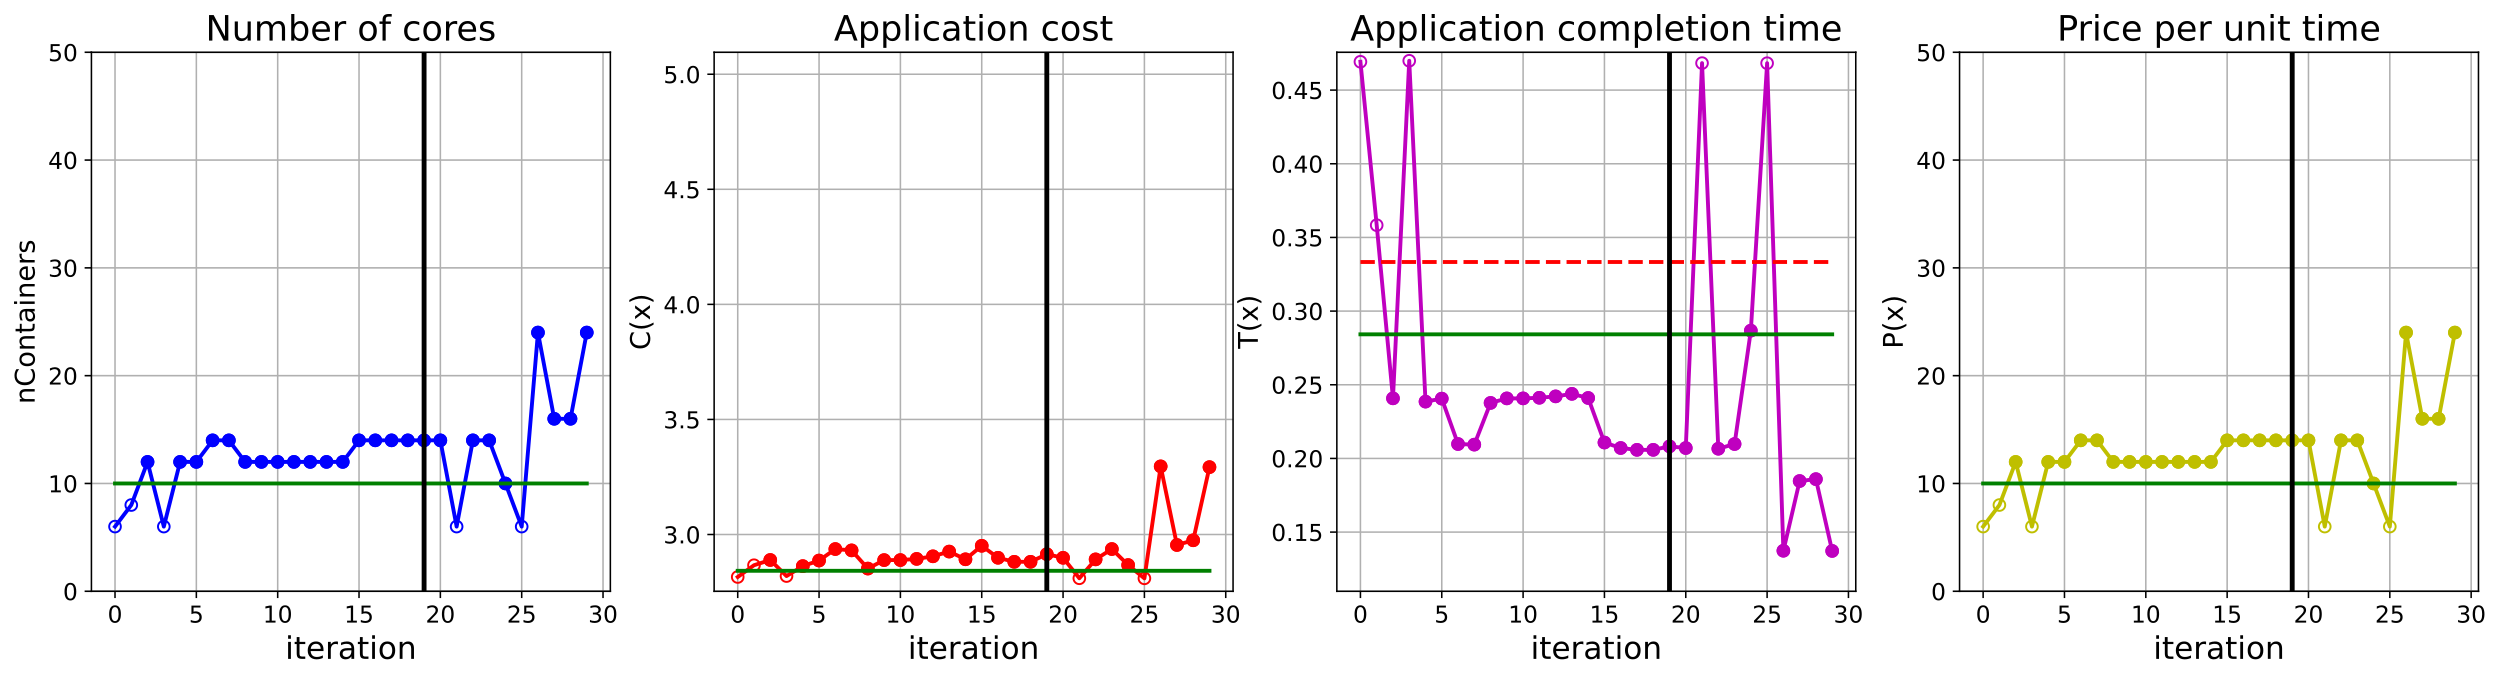 <?xml version="1.0" encoding="utf-8" standalone="no"?>
<!DOCTYPE svg PUBLIC "-//W3C//DTD SVG 1.1//EN"
  "http://www.w3.org/Graphics/SVG/1.1/DTD/svg11.dtd">
<!-- Created with matplotlib (https://matplotlib.org/) -->
<svg height="349.376pt" version="1.1" viewBox="0 0 1285.69 349.376" width="1285.69pt" xmlns="http://www.w3.org/2000/svg" xmlns:xlink="http://www.w3.org/1999/xlink">
 <defs>
  <style type="text/css">
*{stroke-linecap:butt;stroke-linejoin:round;}
  </style>
 </defs>
 <g id="figure_1">
  <g id="patch_1">
   <path d="M 0 349.376 
L 1285.69 349.376 
L 1285.69 0 
L 0 0 
z
" style="fill:#ffffff;"/>
  </g>
  <g id="axes_1">
   <g id="patch_2">
    <path d="M 47.019 304.077 
L 313.889 304.077 
L 313.889 26.877 
L 47.019 26.877 
z
" style="fill:#ffffff;"/>
   </g>
   <g id="matplotlib.axis_1">
    <g id="xtick_1">
     <g id="line2d_1">
      <path clip-path="url(#pc759d69c81)" d="M 59.15 304.077 
L 59.15 26.877 
" style="fill:none;stroke:#b0b0b0;stroke-linecap:square;stroke-width:0.8;"/>
     </g>
     <g id="line2d_2">
      <defs>
       <path d="M 0 0 
L 0 3.5 
" id="m5d438bdf1d" style="stroke:#000000;stroke-width:0.8;"/>
      </defs>
      <g>
       <use style="stroke:#000000;stroke-width:0.8;" x="59.15" xlink:href="#m5d438bdf1d" y="304.077"/>
      </g>
     </g>
     <g id="text_1">
      <!-- 0 -->
      <defs>
       <path d="M 31.781 66.406 
Q 24.172 66.406 20.328 58.906 
Q 16.5 51.422 16.5 36.375 
Q 16.5 21.391 20.328 13.891 
Q 24.172 6.391 31.781 6.391 
Q 39.453 6.391 43.281 13.891 
Q 47.125 21.391 47.125 36.375 
Q 47.125 51.422 43.281 58.906 
Q 39.453 66.406 31.781 66.406 
z
M 31.781 74.219 
Q 44.047 74.219 50.516 64.516 
Q 56.984 54.828 56.984 36.375 
Q 56.984 17.969 50.516 8.266 
Q 44.047 -1.422 31.781 -1.422 
Q 19.531 -1.422 13.062 8.266 
Q 6.594 17.969 6.594 36.375 
Q 6.594 54.828 13.062 64.516 
Q 19.531 74.219 31.781 74.219 
z
" id="DejaVuSans-48"/>
      </defs>
      <g transform="translate(55.332 320.195)scale(0.12 -0.12)">
       <use xlink:href="#DejaVuSans-48"/>
      </g>
     </g>
    </g>
    <g id="xtick_2">
     <g id="line2d_3">
      <path clip-path="url(#pc759d69c81)" d="M 100.979 304.077 
L 100.979 26.877 
" style="fill:none;stroke:#b0b0b0;stroke-linecap:square;stroke-width:0.8;"/>
     </g>
     <g id="line2d_4">
      <g>
       <use style="stroke:#000000;stroke-width:0.8;" x="100.979" xlink:href="#m5d438bdf1d" y="304.077"/>
      </g>
     </g>
     <g id="text_2">
      <!-- 5 -->
      <defs>
       <path d="M 10.797 72.906 
L 49.516 72.906 
L 49.516 64.594 
L 19.828 64.594 
L 19.828 46.734 
Q 21.969 47.469 24.109 47.828 
Q 26.266 48.188 28.422 48.188 
Q 40.625 48.188 47.75 41.5 
Q 54.891 34.812 54.891 23.391 
Q 54.891 11.625 47.562 5.094 
Q 40.234 -1.422 26.906 -1.422 
Q 22.312 -1.422 17.547 -0.641 
Q 12.797 0.141 7.719 1.703 
L 7.719 11.625 
Q 12.109 9.234 16.797 8.062 
Q 21.484 6.891 26.703 6.891 
Q 35.156 6.891 40.078 11.328 
Q 45.016 15.766 45.016 23.391 
Q 45.016 31 40.078 35.438 
Q 35.156 39.891 26.703 39.891 
Q 22.75 39.891 18.812 39.016 
Q 14.891 38.141 10.797 36.281 
z
" id="DejaVuSans-53"/>
      </defs>
      <g transform="translate(97.161 320.195)scale(0.12 -0.12)">
       <use xlink:href="#DejaVuSans-53"/>
      </g>
     </g>
    </g>
    <g id="xtick_3">
     <g id="line2d_5">
      <path clip-path="url(#pc759d69c81)" d="M 142.808 304.077 
L 142.808 26.877 
" style="fill:none;stroke:#b0b0b0;stroke-linecap:square;stroke-width:0.8;"/>
     </g>
     <g id="line2d_6">
      <g>
       <use style="stroke:#000000;stroke-width:0.8;" x="142.808" xlink:href="#m5d438bdf1d" y="304.077"/>
      </g>
     </g>
     <g id="text_3">
      <!-- 10 -->
      <defs>
       <path d="M 12.406 8.297 
L 28.516 8.297 
L 28.516 63.922 
L 10.984 60.406 
L 10.984 69.391 
L 28.422 72.906 
L 38.281 72.906 
L 38.281 8.297 
L 54.391 8.297 
L 54.391 0 
L 12.406 0 
z
" id="DejaVuSans-49"/>
      </defs>
      <g transform="translate(135.173 320.195)scale(0.12 -0.12)">
       <use xlink:href="#DejaVuSans-49"/>
       <use x="63.623" xlink:href="#DejaVuSans-48"/>
      </g>
     </g>
    </g>
    <g id="xtick_4">
     <g id="line2d_7">
      <path clip-path="url(#pc759d69c81)" d="M 184.637 304.077 
L 184.637 26.877 
" style="fill:none;stroke:#b0b0b0;stroke-linecap:square;stroke-width:0.8;"/>
     </g>
     <g id="line2d_8">
      <g>
       <use style="stroke:#000000;stroke-width:0.8;" x="184.637" xlink:href="#m5d438bdf1d" y="304.077"/>
      </g>
     </g>
     <g id="text_4">
      <!-- 15 -->
      <g transform="translate(177.002 320.195)scale(0.12 -0.12)">
       <use xlink:href="#DejaVuSans-49"/>
       <use x="63.623" xlink:href="#DejaVuSans-53"/>
      </g>
     </g>
    </g>
    <g id="xtick_5">
     <g id="line2d_9">
      <path clip-path="url(#pc759d69c81)" d="M 226.466 304.077 
L 226.466 26.877 
" style="fill:none;stroke:#b0b0b0;stroke-linecap:square;stroke-width:0.8;"/>
     </g>
     <g id="line2d_10">
      <g>
       <use style="stroke:#000000;stroke-width:0.8;" x="226.466" xlink:href="#m5d438bdf1d" y="304.077"/>
      </g>
     </g>
     <g id="text_5">
      <!-- 20 -->
      <defs>
       <path d="M 19.188 8.297 
L 53.609 8.297 
L 53.609 0 
L 7.328 0 
L 7.328 8.297 
Q 12.938 14.109 22.625 23.891 
Q 32.328 33.688 34.812 36.531 
Q 39.547 41.844 41.422 45.531 
Q 43.312 49.219 43.312 52.781 
Q 43.312 58.594 39.234 62.25 
Q 35.156 65.922 28.609 65.922 
Q 23.969 65.922 18.812 64.312 
Q 13.672 62.703 7.812 59.422 
L 7.812 69.391 
Q 13.766 71.781 18.938 73 
Q 24.125 74.219 28.422 74.219 
Q 39.75 74.219 46.484 68.547 
Q 53.219 62.891 53.219 53.422 
Q 53.219 48.922 51.531 44.891 
Q 49.859 40.875 45.406 35.406 
Q 44.188 33.984 37.641 27.219 
Q 31.109 20.453 19.188 8.297 
z
" id="DejaVuSans-50"/>
      </defs>
      <g transform="translate(218.831 320.195)scale(0.12 -0.12)">
       <use xlink:href="#DejaVuSans-50"/>
       <use x="63.623" xlink:href="#DejaVuSans-48"/>
      </g>
     </g>
    </g>
    <g id="xtick_6">
     <g id="line2d_11">
      <path clip-path="url(#pc759d69c81)" d="M 268.295 304.077 
L 268.295 26.877 
" style="fill:none;stroke:#b0b0b0;stroke-linecap:square;stroke-width:0.8;"/>
     </g>
     <g id="line2d_12">
      <g>
       <use style="stroke:#000000;stroke-width:0.8;" x="268.295" xlink:href="#m5d438bdf1d" y="304.077"/>
      </g>
     </g>
     <g id="text_6">
      <!-- 25 -->
      <g transform="translate(260.66 320.195)scale(0.12 -0.12)">
       <use xlink:href="#DejaVuSans-50"/>
       <use x="63.623" xlink:href="#DejaVuSans-53"/>
      </g>
     </g>
    </g>
    <g id="xtick_7">
     <g id="line2d_13">
      <path clip-path="url(#pc759d69c81)" d="M 310.124 304.077 
L 310.124 26.877 
" style="fill:none;stroke:#b0b0b0;stroke-linecap:square;stroke-width:0.8;"/>
     </g>
     <g id="line2d_14">
      <g>
       <use style="stroke:#000000;stroke-width:0.8;" x="310.124" xlink:href="#m5d438bdf1d" y="304.077"/>
      </g>
     </g>
     <g id="text_7">
      <!-- 30 -->
      <defs>
       <path d="M 40.578 39.312 
Q 47.656 37.797 51.625 33 
Q 55.609 28.219 55.609 21.188 
Q 55.609 10.406 48.188 4.484 
Q 40.766 -1.422 27.094 -1.422 
Q 22.516 -1.422 17.656 -0.516 
Q 12.797 0.391 7.625 2.203 
L 7.625 11.719 
Q 11.719 9.328 16.594 8.109 
Q 21.484 6.891 26.812 6.891 
Q 36.078 6.891 40.938 10.547 
Q 45.797 14.203 45.797 21.188 
Q 45.797 27.641 41.281 31.266 
Q 36.766 34.906 28.719 34.906 
L 20.219 34.906 
L 20.219 43.016 
L 29.109 43.016 
Q 36.375 43.016 40.234 45.922 
Q 44.094 48.828 44.094 54.297 
Q 44.094 59.906 40.109 62.906 
Q 36.141 65.922 28.719 65.922 
Q 24.656 65.922 20.016 65.031 
Q 15.375 64.156 9.812 62.312 
L 9.812 71.094 
Q 15.438 72.656 20.344 73.438 
Q 25.25 74.219 29.594 74.219 
Q 40.828 74.219 47.359 69.109 
Q 53.906 64.016 53.906 55.328 
Q 53.906 49.266 50.438 45.094 
Q 46.969 40.922 40.578 39.312 
z
" id="DejaVuSans-51"/>
      </defs>
      <g transform="translate(302.489 320.195)scale(0.12 -0.12)">
       <use xlink:href="#DejaVuSans-51"/>
       <use x="63.623" xlink:href="#DejaVuSans-48"/>
      </g>
     </g>
    </g>
    <g id="text_8">
     <!-- iteration -->
     <defs>
      <path d="M 9.422 54.688 
L 18.406 54.688 
L 18.406 0 
L 9.422 0 
z
M 9.422 75.984 
L 18.406 75.984 
L 18.406 64.594 
L 9.422 64.594 
z
" id="DejaVuSans-105"/>
      <path d="M 18.312 70.219 
L 18.312 54.688 
L 36.812 54.688 
L 36.812 47.703 
L 18.312 47.703 
L 18.312 18.016 
Q 18.312 11.328 20.141 9.422 
Q 21.969 7.516 27.594 7.516 
L 36.812 7.516 
L 36.812 0 
L 27.594 0 
Q 17.188 0 13.234 3.875 
Q 9.281 7.766 9.281 18.016 
L 9.281 47.703 
L 2.688 47.703 
L 2.688 54.688 
L 9.281 54.688 
L 9.281 70.219 
z
" id="DejaVuSans-116"/>
      <path d="M 56.203 29.594 
L 56.203 25.203 
L 14.891 25.203 
Q 15.484 15.922 20.484 11.062 
Q 25.484 6.203 34.422 6.203 
Q 39.594 6.203 44.453 7.469 
Q 49.312 8.734 54.109 11.281 
L 54.109 2.781 
Q 49.266 0.734 44.188 -0.344 
Q 39.109 -1.422 33.891 -1.422 
Q 20.797 -1.422 13.156 6.188 
Q 5.516 13.812 5.516 26.812 
Q 5.516 40.234 12.766 48.109 
Q 20.016 56 32.328 56 
Q 43.359 56 49.781 48.891 
Q 56.203 41.797 56.203 29.594 
z
M 47.219 32.234 
Q 47.125 39.594 43.094 43.984 
Q 39.062 48.391 32.422 48.391 
Q 24.906 48.391 20.391 44.141 
Q 15.875 39.891 15.188 32.172 
z
" id="DejaVuSans-101"/>
      <path d="M 41.109 46.297 
Q 39.594 47.172 37.812 47.578 
Q 36.031 48 33.891 48 
Q 26.266 48 22.188 43.047 
Q 18.109 38.094 18.109 28.812 
L 18.109 0 
L 9.078 0 
L 9.078 54.688 
L 18.109 54.688 
L 18.109 46.188 
Q 20.953 51.172 25.484 53.578 
Q 30.031 56 36.531 56 
Q 37.453 56 38.578 55.875 
Q 39.703 55.766 41.062 55.516 
z
" id="DejaVuSans-114"/>
      <path d="M 34.281 27.484 
Q 23.391 27.484 19.188 25 
Q 14.984 22.516 14.984 16.5 
Q 14.984 11.719 18.141 8.906 
Q 21.297 6.109 26.703 6.109 
Q 34.188 6.109 38.703 11.406 
Q 43.219 16.703 43.219 25.484 
L 43.219 27.484 
z
M 52.203 31.203 
L 52.203 0 
L 43.219 0 
L 43.219 8.297 
Q 40.141 3.328 35.547 0.953 
Q 30.953 -1.422 24.312 -1.422 
Q 15.922 -1.422 10.953 3.297 
Q 6 8.016 6 15.922 
Q 6 25.141 12.172 29.828 
Q 18.359 34.516 30.609 34.516 
L 43.219 34.516 
L 43.219 35.406 
Q 43.219 41.609 39.141 45 
Q 35.062 48.391 27.688 48.391 
Q 23 48.391 18.547 47.266 
Q 14.109 46.141 10.016 43.891 
L 10.016 52.203 
Q 14.938 54.109 19.578 55.047 
Q 24.219 56 28.609 56 
Q 40.484 56 46.344 49.844 
Q 52.203 43.703 52.203 31.203 
z
" id="DejaVuSans-97"/>
      <path d="M 30.609 48.391 
Q 23.391 48.391 19.188 42.75 
Q 14.984 37.109 14.984 27.297 
Q 14.984 17.484 19.156 11.844 
Q 23.344 6.203 30.609 6.203 
Q 37.797 6.203 41.984 11.859 
Q 46.188 17.531 46.188 27.297 
Q 46.188 37.016 41.984 42.703 
Q 37.797 48.391 30.609 48.391 
z
M 30.609 56 
Q 42.328 56 49.016 48.375 
Q 55.719 40.766 55.719 27.297 
Q 55.719 13.875 49.016 6.219 
Q 42.328 -1.422 30.609 -1.422 
Q 18.844 -1.422 12.172 6.219 
Q 5.516 13.875 5.516 27.297 
Q 5.516 40.766 12.172 48.375 
Q 18.844 56 30.609 56 
z
" id="DejaVuSans-111"/>
      <path d="M 54.891 33.016 
L 54.891 0 
L 45.906 0 
L 45.906 32.719 
Q 45.906 40.484 42.875 44.328 
Q 39.844 48.188 33.797 48.188 
Q 26.516 48.188 22.312 43.547 
Q 18.109 38.922 18.109 30.906 
L 18.109 0 
L 9.078 0 
L 9.078 54.688 
L 18.109 54.688 
L 18.109 46.188 
Q 21.344 51.125 25.703 53.562 
Q 30.078 56 35.797 56 
Q 45.219 56 50.047 50.172 
Q 54.891 44.344 54.891 33.016 
z
" id="DejaVuSans-110"/>
     </defs>
     <g transform="translate(146.658 338.848)scale(0.16 -0.16)">
      <use xlink:href="#DejaVuSans-105"/>
      <use x="27.783" xlink:href="#DejaVuSans-116"/>
      <use x="66.992" xlink:href="#DejaVuSans-101"/>
      <use x="128.516" xlink:href="#DejaVuSans-114"/>
      <use x="169.629" xlink:href="#DejaVuSans-97"/>
      <use x="230.908" xlink:href="#DejaVuSans-116"/>
      <use x="270.117" xlink:href="#DejaVuSans-105"/>
      <use x="297.9" xlink:href="#DejaVuSans-111"/>
      <use x="359.082" xlink:href="#DejaVuSans-110"/>
     </g>
    </g>
   </g>
   <g id="matplotlib.axis_2">
    <g id="ytick_1">
     <g id="line2d_15">
      <path clip-path="url(#pc759d69c81)" d="M 47.019 304.077 
L 313.889 304.077 
" style="fill:none;stroke:#b0b0b0;stroke-linecap:square;stroke-width:0.8;"/>
     </g>
     <g id="line2d_16">
      <defs>
       <path d="M 0 0 
L -3.5 0 
" id="m1c73adb51f" style="stroke:#000000;stroke-width:0.8;"/>
      </defs>
      <g>
       <use style="stroke:#000000;stroke-width:0.8;" x="47.019" xlink:href="#m1c73adb51f" y="304.077"/>
      </g>
     </g>
     <g id="text_9">
      <!-- 0 -->
      <g transform="translate(32.384 308.636)scale(0.12 -0.12)">
       <use xlink:href="#DejaVuSans-48"/>
      </g>
     </g>
    </g>
    <g id="ytick_2">
     <g id="line2d_17">
      <path clip-path="url(#pc759d69c81)" d="M 47.019 248.637 
L 313.889 248.637 
" style="fill:none;stroke:#b0b0b0;stroke-linecap:square;stroke-width:0.8;"/>
     </g>
     <g id="line2d_18">
      <g>
       <use style="stroke:#000000;stroke-width:0.8;" x="47.019" xlink:href="#m1c73adb51f" y="248.637"/>
      </g>
     </g>
     <g id="text_10">
      <!-- 10 -->
      <g transform="translate(24.749 253.196)scale(0.12 -0.12)">
       <use xlink:href="#DejaVuSans-49"/>
       <use x="63.623" xlink:href="#DejaVuSans-48"/>
      </g>
     </g>
    </g>
    <g id="ytick_3">
     <g id="line2d_19">
      <path clip-path="url(#pc759d69c81)" d="M 47.019 193.197 
L 313.889 193.197 
" style="fill:none;stroke:#b0b0b0;stroke-linecap:square;stroke-width:0.8;"/>
     </g>
     <g id="line2d_20">
      <g>
       <use style="stroke:#000000;stroke-width:0.8;" x="47.019" xlink:href="#m1c73adb51f" y="193.197"/>
      </g>
     </g>
     <g id="text_11">
      <!-- 20 -->
      <g transform="translate(24.749 197.756)scale(0.12 -0.12)">
       <use xlink:href="#DejaVuSans-50"/>
       <use x="63.623" xlink:href="#DejaVuSans-48"/>
      </g>
     </g>
    </g>
    <g id="ytick_4">
     <g id="line2d_21">
      <path clip-path="url(#pc759d69c81)" d="M 47.019 137.757 
L 313.889 137.757 
" style="fill:none;stroke:#b0b0b0;stroke-linecap:square;stroke-width:0.8;"/>
     </g>
     <g id="line2d_22">
      <g>
       <use style="stroke:#000000;stroke-width:0.8;" x="47.019" xlink:href="#m1c73adb51f" y="137.757"/>
      </g>
     </g>
     <g id="text_12">
      <!-- 30 -->
      <g transform="translate(24.749 142.316)scale(0.12 -0.12)">
       <use xlink:href="#DejaVuSans-51"/>
       <use x="63.623" xlink:href="#DejaVuSans-48"/>
      </g>
     </g>
    </g>
    <g id="ytick_5">
     <g id="line2d_23">
      <path clip-path="url(#pc759d69c81)" d="M 47.019 82.317 
L 313.889 82.317 
" style="fill:none;stroke:#b0b0b0;stroke-linecap:square;stroke-width:0.8;"/>
     </g>
     <g id="line2d_24">
      <g>
       <use style="stroke:#000000;stroke-width:0.8;" x="47.019" xlink:href="#m1c73adb51f" y="82.317"/>
      </g>
     </g>
     <g id="text_13">
      <!-- 40 -->
      <defs>
       <path d="M 37.797 64.312 
L 12.891 25.391 
L 37.797 25.391 
z
M 35.203 72.906 
L 47.609 72.906 
L 47.609 25.391 
L 58.016 25.391 
L 58.016 17.188 
L 47.609 17.188 
L 47.609 0 
L 37.797 0 
L 37.797 17.188 
L 4.891 17.188 
L 4.891 26.703 
z
" id="DejaVuSans-52"/>
      </defs>
      <g transform="translate(24.749 86.876)scale(0.12 -0.12)">
       <use xlink:href="#DejaVuSans-52"/>
       <use x="63.623" xlink:href="#DejaVuSans-48"/>
      </g>
     </g>
    </g>
    <g id="ytick_6">
     <g id="line2d_25">
      <path clip-path="url(#pc759d69c81)" d="M 47.019 26.877 
L 313.889 26.877 
" style="fill:none;stroke:#b0b0b0;stroke-linecap:square;stroke-width:0.8;"/>
     </g>
     <g id="line2d_26">
      <g>
       <use style="stroke:#000000;stroke-width:0.8;" x="47.019" xlink:href="#m1c73adb51f" y="26.877"/>
      </g>
     </g>
     <g id="text_14">
      <!-- 50 -->
      <g transform="translate(24.749 31.436)scale(0.12 -0.12)">
       <use xlink:href="#DejaVuSans-53"/>
       <use x="63.623" xlink:href="#DejaVuSans-48"/>
      </g>
     </g>
    </g>
    <g id="text_15">
     <!-- nContainers -->
     <defs>
      <path d="M 64.406 67.281 
L 64.406 56.891 
Q 59.422 61.531 53.781 63.812 
Q 48.141 66.109 41.797 66.109 
Q 29.297 66.109 22.656 58.469 
Q 16.016 50.828 16.016 36.375 
Q 16.016 21.969 22.656 14.328 
Q 29.297 6.688 41.797 6.688 
Q 48.141 6.688 53.781 8.984 
Q 59.422 11.281 64.406 15.922 
L 64.406 5.609 
Q 59.234 2.094 53.438 0.328 
Q 47.656 -1.422 41.219 -1.422 
Q 24.656 -1.422 15.125 8.703 
Q 5.609 18.844 5.609 36.375 
Q 5.609 53.953 15.125 64.078 
Q 24.656 74.219 41.219 74.219 
Q 47.75 74.219 53.531 72.484 
Q 59.328 70.75 64.406 67.281 
z
" id="DejaVuSans-67"/>
      <path d="M 44.281 53.078 
L 44.281 44.578 
Q 40.484 46.531 36.375 47.5 
Q 32.281 48.484 27.875 48.484 
Q 21.188 48.484 17.844 46.438 
Q 14.5 44.391 14.5 40.281 
Q 14.5 37.156 16.891 35.375 
Q 19.281 33.594 26.516 31.984 
L 29.594 31.297 
Q 39.156 29.25 43.188 25.516 
Q 47.219 21.781 47.219 15.094 
Q 47.219 7.469 41.188 3.016 
Q 35.156 -1.422 24.609 -1.422 
Q 20.219 -1.422 15.453 -0.562 
Q 10.688 0.297 5.422 2 
L 5.422 11.281 
Q 10.406 8.688 15.234 7.391 
Q 20.062 6.109 24.812 6.109 
Q 31.156 6.109 34.562 8.281 
Q 37.984 10.453 37.984 14.406 
Q 37.984 18.062 35.516 20.016 
Q 33.062 21.969 24.703 23.781 
L 21.578 24.516 
Q 13.234 26.266 9.516 29.906 
Q 5.812 33.547 5.812 39.891 
Q 5.812 47.609 11.281 51.797 
Q 16.75 56 26.812 56 
Q 31.781 56 36.172 55.266 
Q 40.578 54.547 44.281 53.078 
z
" id="DejaVuSans-115"/>
     </defs>
     <g transform="translate(17.838 207.767)rotate(-90)scale(0.14 -0.14)">
      <use xlink:href="#DejaVuSans-110"/>
      <use x="63.379" xlink:href="#DejaVuSans-67"/>
      <use x="133.203" xlink:href="#DejaVuSans-111"/>
      <use x="194.385" xlink:href="#DejaVuSans-110"/>
      <use x="257.764" xlink:href="#DejaVuSans-116"/>
      <use x="296.973" xlink:href="#DejaVuSans-97"/>
      <use x="358.252" xlink:href="#DejaVuSans-105"/>
      <use x="386.035" xlink:href="#DejaVuSans-110"/>
      <use x="449.414" xlink:href="#DejaVuSans-101"/>
      <use x="510.938" xlink:href="#DejaVuSans-114"/>
      <use x="552.051" xlink:href="#DejaVuSans-115"/>
     </g>
    </g>
   </g>
   <g id="line2d_27">
    <path clip-path="url(#pc759d69c81)" d="M 59.15 270.813 
L 67.516 259.725 
L 75.881 237.549 
L 84.247 270.813 
L 92.613 237.549 
L 100.979 237.549 
L 109.345 226.461 
L 117.711 226.461 
L 126.076 237.549 
L 134.442 237.549 
L 142.808 237.549 
L 151.174 237.549 
L 159.54 237.549 
L 167.905 237.549 
L 176.271 237.549 
L 184.637 226.461 
L 193.003 226.461 
L 201.369 226.461 
L 209.735 226.461 
L 218.1 226.461 
L 226.466 226.461 
L 234.832 270.813 
L 243.198 226.461 
L 251.564 226.461 
L 259.929 248.637 
L 268.295 270.813 
L 276.661 171.021 
L 285.027 215.373 
L 293.393 215.373 
L 301.759 171.021 
" style="fill:none;stroke:#0000ff;stroke-linecap:square;stroke-width:2;"/>
    <defs>
     <path d="M 0 3 
C 0.796 3 1.559 2.684 2.121 2.121 
C 2.684 1.559 3 0.796 3 0 
C 3 -0.796 2.684 -1.559 2.121 -2.121 
C 1.559 -2.684 0.796 -3 0 -3 
C -0.796 -3 -1.559 -2.684 -2.121 -2.121 
C -2.684 -1.559 -3 -0.796 -3 0 
C -3 0.796 -2.684 1.559 -2.121 2.121 
C -1.559 2.684 -0.796 3 0 3 
z
" id="m4ad148d926" style="stroke:#0000ff;"/>
    </defs>
    <g clip-path="url(#pc759d69c81)">
     <use style="fill-opacity:0;stroke:#0000ff;" x="59.15" xlink:href="#m4ad148d926" y="270.813"/>
     <use style="fill-opacity:0;stroke:#0000ff;" x="67.516" xlink:href="#m4ad148d926" y="259.725"/>
     <use style="fill-opacity:0;stroke:#0000ff;" x="75.881" xlink:href="#m4ad148d926" y="237.549"/>
     <use style="fill-opacity:0;stroke:#0000ff;" x="84.247" xlink:href="#m4ad148d926" y="270.813"/>
     <use style="fill-opacity:0;stroke:#0000ff;" x="92.613" xlink:href="#m4ad148d926" y="237.549"/>
     <use style="fill-opacity:0;stroke:#0000ff;" x="100.979" xlink:href="#m4ad148d926" y="237.549"/>
     <use style="fill-opacity:0;stroke:#0000ff;" x="109.345" xlink:href="#m4ad148d926" y="226.461"/>
     <use style="fill-opacity:0;stroke:#0000ff;" x="117.711" xlink:href="#m4ad148d926" y="226.461"/>
     <use style="fill-opacity:0;stroke:#0000ff;" x="126.076" xlink:href="#m4ad148d926" y="237.549"/>
     <use style="fill-opacity:0;stroke:#0000ff;" x="134.442" xlink:href="#m4ad148d926" y="237.549"/>
     <use style="fill-opacity:0;stroke:#0000ff;" x="142.808" xlink:href="#m4ad148d926" y="237.549"/>
     <use style="fill-opacity:0;stroke:#0000ff;" x="151.174" xlink:href="#m4ad148d926" y="237.549"/>
     <use style="fill-opacity:0;stroke:#0000ff;" x="159.54" xlink:href="#m4ad148d926" y="237.549"/>
     <use style="fill-opacity:0;stroke:#0000ff;" x="167.905" xlink:href="#m4ad148d926" y="237.549"/>
     <use style="fill-opacity:0;stroke:#0000ff;" x="176.271" xlink:href="#m4ad148d926" y="237.549"/>
     <use style="fill-opacity:0;stroke:#0000ff;" x="184.637" xlink:href="#m4ad148d926" y="226.461"/>
     <use style="fill-opacity:0;stroke:#0000ff;" x="193.003" xlink:href="#m4ad148d926" y="226.461"/>
     <use style="fill-opacity:0;stroke:#0000ff;" x="201.369" xlink:href="#m4ad148d926" y="226.461"/>
     <use style="fill-opacity:0;stroke:#0000ff;" x="209.735" xlink:href="#m4ad148d926" y="226.461"/>
     <use style="fill-opacity:0;stroke:#0000ff;" x="218.1" xlink:href="#m4ad148d926" y="226.461"/>
     <use style="fill-opacity:0;stroke:#0000ff;" x="226.466" xlink:href="#m4ad148d926" y="226.461"/>
     <use style="fill-opacity:0;stroke:#0000ff;" x="234.832" xlink:href="#m4ad148d926" y="270.813"/>
     <use style="fill-opacity:0;stroke:#0000ff;" x="243.198" xlink:href="#m4ad148d926" y="226.461"/>
     <use style="fill-opacity:0;stroke:#0000ff;" x="251.564" xlink:href="#m4ad148d926" y="226.461"/>
     <use style="fill-opacity:0;stroke:#0000ff;" x="259.929" xlink:href="#m4ad148d926" y="248.637"/>
     <use style="fill-opacity:0;stroke:#0000ff;" x="268.295" xlink:href="#m4ad148d926" y="270.813"/>
     <use style="fill-opacity:0;stroke:#0000ff;" x="276.661" xlink:href="#m4ad148d926" y="171.021"/>
     <use style="fill-opacity:0;stroke:#0000ff;" x="285.027" xlink:href="#m4ad148d926" y="215.373"/>
     <use style="fill-opacity:0;stroke:#0000ff;" x="293.393" xlink:href="#m4ad148d926" y="215.373"/>
     <use style="fill-opacity:0;stroke:#0000ff;" x="301.759" xlink:href="#m4ad148d926" y="171.021"/>
    </g>
   </g>
   <g id="line2d_28">
    <defs>
     <path d="M 0 3 
C 0.796 3 1.559 2.684 2.121 2.121 
C 2.684 1.559 3 0.796 3 0 
C 3 -0.796 2.684 -1.559 2.121 -2.121 
C 1.559 -2.684 0.796 -3 0 -3 
C -0.796 -3 -1.559 -2.684 -2.121 -2.121 
C -2.684 -1.559 -3 -0.796 -3 0 
C -3 0.796 -2.684 1.559 -2.121 2.121 
C -1.559 2.684 -0.796 3 0 3 
z
" id="m3547d46fdd" style="stroke:#0000ff;"/>
    </defs>
    <g clip-path="url(#pc759d69c81)">
     <use style="fill:#0000ff;stroke:#0000ff;" x="75.881" xlink:href="#m3547d46fdd" y="237.549"/>
    </g>
   </g>
   <g id="line2d_29">
    <g clip-path="url(#pc759d69c81)">
     <use style="fill:#0000ff;stroke:#0000ff;" x="92.613" xlink:href="#m3547d46fdd" y="237.549"/>
    </g>
   </g>
   <g id="line2d_30">
    <g clip-path="url(#pc759d69c81)">
     <use style="fill:#0000ff;stroke:#0000ff;" x="100.979" xlink:href="#m3547d46fdd" y="237.549"/>
    </g>
   </g>
   <g id="line2d_31">
    <g clip-path="url(#pc759d69c81)">
     <use style="fill:#0000ff;stroke:#0000ff;" x="109.345" xlink:href="#m3547d46fdd" y="226.461"/>
    </g>
   </g>
   <g id="line2d_32">
    <g clip-path="url(#pc759d69c81)">
     <use style="fill:#0000ff;stroke:#0000ff;" x="117.711" xlink:href="#m3547d46fdd" y="226.461"/>
    </g>
   </g>
   <g id="line2d_33">
    <g clip-path="url(#pc759d69c81)">
     <use style="fill:#0000ff;stroke:#0000ff;" x="126.076" xlink:href="#m3547d46fdd" y="237.549"/>
    </g>
   </g>
   <g id="line2d_34">
    <g clip-path="url(#pc759d69c81)">
     <use style="fill:#0000ff;stroke:#0000ff;" x="134.442" xlink:href="#m3547d46fdd" y="237.549"/>
    </g>
   </g>
   <g id="line2d_35">
    <g clip-path="url(#pc759d69c81)">
     <use style="fill:#0000ff;stroke:#0000ff;" x="142.808" xlink:href="#m3547d46fdd" y="237.549"/>
    </g>
   </g>
   <g id="line2d_36">
    <g clip-path="url(#pc759d69c81)">
     <use style="fill:#0000ff;stroke:#0000ff;" x="151.174" xlink:href="#m3547d46fdd" y="237.549"/>
    </g>
   </g>
   <g id="line2d_37">
    <g clip-path="url(#pc759d69c81)">
     <use style="fill:#0000ff;stroke:#0000ff;" x="159.54" xlink:href="#m3547d46fdd" y="237.549"/>
    </g>
   </g>
   <g id="line2d_38">
    <g clip-path="url(#pc759d69c81)">
     <use style="fill:#0000ff;stroke:#0000ff;" x="167.905" xlink:href="#m3547d46fdd" y="237.549"/>
    </g>
   </g>
   <g id="line2d_39">
    <g clip-path="url(#pc759d69c81)">
     <use style="fill:#0000ff;stroke:#0000ff;" x="176.271" xlink:href="#m3547d46fdd" y="237.549"/>
    </g>
   </g>
   <g id="line2d_40">
    <g clip-path="url(#pc759d69c81)">
     <use style="fill:#0000ff;stroke:#0000ff;" x="184.637" xlink:href="#m3547d46fdd" y="226.461"/>
    </g>
   </g>
   <g id="line2d_41">
    <g clip-path="url(#pc759d69c81)">
     <use style="fill:#0000ff;stroke:#0000ff;" x="193.003" xlink:href="#m3547d46fdd" y="226.461"/>
    </g>
   </g>
   <g id="line2d_42">
    <g clip-path="url(#pc759d69c81)">
     <use style="fill:#0000ff;stroke:#0000ff;" x="201.369" xlink:href="#m3547d46fdd" y="226.461"/>
    </g>
   </g>
   <g id="line2d_43">
    <g clip-path="url(#pc759d69c81)">
     <use style="fill:#0000ff;stroke:#0000ff;" x="209.735" xlink:href="#m3547d46fdd" y="226.461"/>
    </g>
   </g>
   <g id="line2d_44">
    <g clip-path="url(#pc759d69c81)">
     <use style="fill:#0000ff;stroke:#0000ff;" x="218.1" xlink:href="#m3547d46fdd" y="226.461"/>
    </g>
   </g>
   <g id="line2d_45">
    <g clip-path="url(#pc759d69c81)">
     <use style="fill:#0000ff;stroke:#0000ff;" x="226.466" xlink:href="#m3547d46fdd" y="226.461"/>
    </g>
   </g>
   <g id="line2d_46">
    <g clip-path="url(#pc759d69c81)">
     <use style="fill:#0000ff;stroke:#0000ff;" x="243.198" xlink:href="#m3547d46fdd" y="226.461"/>
    </g>
   </g>
   <g id="line2d_47">
    <g clip-path="url(#pc759d69c81)">
     <use style="fill:#0000ff;stroke:#0000ff;" x="251.564" xlink:href="#m3547d46fdd" y="226.461"/>
    </g>
   </g>
   <g id="line2d_48">
    <g clip-path="url(#pc759d69c81)">
     <use style="fill:#0000ff;stroke:#0000ff;" x="259.929" xlink:href="#m3547d46fdd" y="248.637"/>
    </g>
   </g>
   <g id="line2d_49">
    <g clip-path="url(#pc759d69c81)">
     <use style="fill:#0000ff;stroke:#0000ff;" x="276.661" xlink:href="#m3547d46fdd" y="171.021"/>
    </g>
   </g>
   <g id="line2d_50">
    <g clip-path="url(#pc759d69c81)">
     <use style="fill:#0000ff;stroke:#0000ff;" x="285.027" xlink:href="#m3547d46fdd" y="215.373"/>
    </g>
   </g>
   <g id="line2d_51">
    <g clip-path="url(#pc759d69c81)">
     <use style="fill:#0000ff;stroke:#0000ff;" x="293.393" xlink:href="#m3547d46fdd" y="215.373"/>
    </g>
   </g>
   <g id="line2d_52">
    <g clip-path="url(#pc759d69c81)">
     <use style="fill:#0000ff;stroke:#0000ff;" x="301.759" xlink:href="#m3547d46fdd" y="171.021"/>
    </g>
   </g>
   <g id="line2d_53">
    <path clip-path="url(#pc759d69c81)" d="M 59.15 248.637 
L 67.516 248.637 
L 75.881 248.637 
L 84.247 248.637 
L 92.613 248.637 
L 100.979 248.637 
L 109.345 248.637 
L 117.711 248.637 
L 126.076 248.637 
L 134.442 248.637 
L 142.808 248.637 
L 151.174 248.637 
L 159.54 248.637 
L 167.905 248.637 
L 176.271 248.637 
L 184.637 248.637 
L 193.003 248.637 
L 201.369 248.637 
L 209.735 248.637 
L 218.1 248.637 
L 226.466 248.637 
L 234.832 248.637 
L 243.198 248.637 
L 251.564 248.637 
L 259.929 248.637 
L 268.295 248.637 
L 276.661 248.637 
L 285.027 248.637 
L 293.393 248.637 
L 301.759 248.637 
" style="fill:none;stroke:#008000;stroke-linecap:square;stroke-width:2;"/>
   </g>
   <g id="line2d_54">
    <path clip-path="url(#pc759d69c81)" d="M 218.1 304.077 
L 218.1 26.877 
" style="fill:none;stroke:#000000;stroke-linecap:square;stroke-width:2.5;"/>
   </g>
   <g id="patch_3">
    <path d="M 47.019 304.077 
L 47.019 26.877 
" style="fill:none;stroke:#000000;stroke-linecap:square;stroke-linejoin:miter;stroke-width:0.8;"/>
   </g>
   <g id="patch_4">
    <path d="M 313.889 304.077 
L 313.889 26.877 
" style="fill:none;stroke:#000000;stroke-linecap:square;stroke-linejoin:miter;stroke-width:0.8;"/>
   </g>
   <g id="patch_5">
    <path d="M 47.019 304.077 
L 313.889 304.077 
" style="fill:none;stroke:#000000;stroke-linecap:square;stroke-linejoin:miter;stroke-width:0.8;"/>
   </g>
   <g id="patch_6">
    <path d="M 47.019 26.877 
L 313.889 26.877 
" style="fill:none;stroke:#000000;stroke-linecap:square;stroke-linejoin:miter;stroke-width:0.8;"/>
   </g>
   <g id="text_16">
    <!-- Number of cores -->
    <defs>
     <path d="M 9.812 72.906 
L 23.094 72.906 
L 55.422 11.922 
L 55.422 72.906 
L 64.984 72.906 
L 64.984 0 
L 51.703 0 
L 19.391 60.984 
L 19.391 0 
L 9.812 0 
z
" id="DejaVuSans-78"/>
     <path d="M 8.5 21.578 
L 8.5 54.688 
L 17.484 54.688 
L 17.484 21.922 
Q 17.484 14.156 20.5 10.266 
Q 23.531 6.391 29.594 6.391 
Q 36.859 6.391 41.078 11.031 
Q 45.312 15.672 45.312 23.688 
L 45.312 54.688 
L 54.297 54.688 
L 54.297 0 
L 45.312 0 
L 45.312 8.406 
Q 42.047 3.422 37.719 1 
Q 33.406 -1.422 27.688 -1.422 
Q 18.266 -1.422 13.375 4.438 
Q 8.5 10.297 8.5 21.578 
z
M 31.109 56 
z
" id="DejaVuSans-117"/>
     <path d="M 52 44.188 
Q 55.375 50.25 60.062 53.125 
Q 64.75 56 71.094 56 
Q 79.641 56 84.281 50.016 
Q 88.922 44.047 88.922 33.016 
L 88.922 0 
L 79.891 0 
L 79.891 32.719 
Q 79.891 40.578 77.094 44.375 
Q 74.312 48.188 68.609 48.188 
Q 61.625 48.188 57.562 43.547 
Q 53.516 38.922 53.516 30.906 
L 53.516 0 
L 44.484 0 
L 44.484 32.719 
Q 44.484 40.625 41.703 44.406 
Q 38.922 48.188 33.109 48.188 
Q 26.219 48.188 22.156 43.531 
Q 18.109 38.875 18.109 30.906 
L 18.109 0 
L 9.078 0 
L 9.078 54.688 
L 18.109 54.688 
L 18.109 46.188 
Q 21.188 51.219 25.484 53.609 
Q 29.781 56 35.688 56 
Q 41.656 56 45.828 52.969 
Q 50 49.953 52 44.188 
z
" id="DejaVuSans-109"/>
     <path d="M 48.688 27.297 
Q 48.688 37.203 44.609 42.844 
Q 40.531 48.484 33.406 48.484 
Q 26.266 48.484 22.188 42.844 
Q 18.109 37.203 18.109 27.297 
Q 18.109 17.391 22.188 11.75 
Q 26.266 6.109 33.406 6.109 
Q 40.531 6.109 44.609 11.75 
Q 48.688 17.391 48.688 27.297 
z
M 18.109 46.391 
Q 20.953 51.266 25.266 53.625 
Q 29.594 56 35.594 56 
Q 45.562 56 51.781 48.094 
Q 58.016 40.188 58.016 27.297 
Q 58.016 14.406 51.781 6.484 
Q 45.562 -1.422 35.594 -1.422 
Q 29.594 -1.422 25.266 0.953 
Q 20.953 3.328 18.109 8.203 
L 18.109 0 
L 9.078 0 
L 9.078 75.984 
L 18.109 75.984 
z
" id="DejaVuSans-98"/>
     <path id="DejaVuSans-32"/>
     <path d="M 37.109 75.984 
L 37.109 68.5 
L 28.516 68.5 
Q 23.688 68.5 21.797 66.547 
Q 19.922 64.594 19.922 59.516 
L 19.922 54.688 
L 34.719 54.688 
L 34.719 47.703 
L 19.922 47.703 
L 19.922 0 
L 10.891 0 
L 10.891 47.703 
L 2.297 47.703 
L 2.297 54.688 
L 10.891 54.688 
L 10.891 58.5 
Q 10.891 67.625 15.141 71.797 
Q 19.391 75.984 28.609 75.984 
z
" id="DejaVuSans-102"/>
     <path d="M 48.781 52.594 
L 48.781 44.188 
Q 44.969 46.297 41.141 47.344 
Q 37.312 48.391 33.406 48.391 
Q 24.656 48.391 19.812 42.844 
Q 14.984 37.312 14.984 27.297 
Q 14.984 17.281 19.812 11.734 
Q 24.656 6.203 33.406 6.203 
Q 37.312 6.203 41.141 7.25 
Q 44.969 8.297 48.781 10.406 
L 48.781 2.094 
Q 45.016 0.344 40.984 -0.531 
Q 36.969 -1.422 32.422 -1.422 
Q 20.062 -1.422 12.781 6.344 
Q 5.516 14.109 5.516 27.297 
Q 5.516 40.672 12.859 48.328 
Q 20.219 56 33.016 56 
Q 37.156 56 41.109 55.141 
Q 45.062 54.297 48.781 52.594 
z
" id="DejaVuSans-99"/>
    </defs>
    <g transform="translate(105.725 20.877)scale(0.18 -0.18)">
     <use xlink:href="#DejaVuSans-78"/>
     <use x="74.805" xlink:href="#DejaVuSans-117"/>
     <use x="138.184" xlink:href="#DejaVuSans-109"/>
     <use x="235.596" xlink:href="#DejaVuSans-98"/>
     <use x="299.072" xlink:href="#DejaVuSans-101"/>
     <use x="360.596" xlink:href="#DejaVuSans-114"/>
     <use x="401.709" xlink:href="#DejaVuSans-32"/>
     <use x="433.496" xlink:href="#DejaVuSans-111"/>
     <use x="494.678" xlink:href="#DejaVuSans-102"/>
     <use x="529.883" xlink:href="#DejaVuSans-32"/>
     <use x="561.67" xlink:href="#DejaVuSans-99"/>
     <use x="616.65" xlink:href="#DejaVuSans-111"/>
     <use x="677.832" xlink:href="#DejaVuSans-114"/>
     <use x="716.695" xlink:href="#DejaVuSans-101"/>
     <use x="778.219" xlink:href="#DejaVuSans-115"/>
    </g>
   </g>
  </g>
  <g id="axes_2">
   <g id="patch_7">
    <path d="M 367.263 304.077 
L 634.132 304.077 
L 634.132 26.877 
L 367.263 26.877 
z
" style="fill:#ffffff;"/>
   </g>
   <g id="matplotlib.axis_3">
    <g id="xtick_8">
     <g id="line2d_55">
      <path clip-path="url(#pf48a394827)" d="M 379.393 304.077 
L 379.393 26.877 
" style="fill:none;stroke:#b0b0b0;stroke-linecap:square;stroke-width:0.8;"/>
     </g>
     <g id="line2d_56">
      <g>
       <use style="stroke:#000000;stroke-width:0.8;" x="379.393" xlink:href="#m5d438bdf1d" y="304.077"/>
      </g>
     </g>
     <g id="text_17">
      <!-- 0 -->
      <g transform="translate(375.576 320.195)scale(0.12 -0.12)">
       <use xlink:href="#DejaVuSans-48"/>
      </g>
     </g>
    </g>
    <g id="xtick_9">
     <g id="line2d_57">
      <path clip-path="url(#pf48a394827)" d="M 421.222 304.077 
L 421.222 26.877 
" style="fill:none;stroke:#b0b0b0;stroke-linecap:square;stroke-width:0.8;"/>
     </g>
     <g id="line2d_58">
      <g>
       <use style="stroke:#000000;stroke-width:0.8;" x="421.222" xlink:href="#m5d438bdf1d" y="304.077"/>
      </g>
     </g>
     <g id="text_18">
      <!-- 5 -->
      <g transform="translate(417.405 320.195)scale(0.12 -0.12)">
       <use xlink:href="#DejaVuSans-53"/>
      </g>
     </g>
    </g>
    <g id="xtick_10">
     <g id="line2d_59">
      <path clip-path="url(#pf48a394827)" d="M 463.051 304.077 
L 463.051 26.877 
" style="fill:none;stroke:#b0b0b0;stroke-linecap:square;stroke-width:0.8;"/>
     </g>
     <g id="line2d_60">
      <g>
       <use style="stroke:#000000;stroke-width:0.8;" x="463.051" xlink:href="#m5d438bdf1d" y="304.077"/>
      </g>
     </g>
     <g id="text_19">
      <!-- 10 -->
      <g transform="translate(455.416 320.195)scale(0.12 -0.12)">
       <use xlink:href="#DejaVuSans-49"/>
       <use x="63.623" xlink:href="#DejaVuSans-48"/>
      </g>
     </g>
    </g>
    <g id="xtick_11">
     <g id="line2d_61">
      <path clip-path="url(#pf48a394827)" d="M 504.881 304.077 
L 504.881 26.877 
" style="fill:none;stroke:#b0b0b0;stroke-linecap:square;stroke-width:0.8;"/>
     </g>
     <g id="line2d_62">
      <g>
       <use style="stroke:#000000;stroke-width:0.8;" x="504.881" xlink:href="#m5d438bdf1d" y="304.077"/>
      </g>
     </g>
     <g id="text_20">
      <!-- 15 -->
      <g transform="translate(497.246 320.195)scale(0.12 -0.12)">
       <use xlink:href="#DejaVuSans-49"/>
       <use x="63.623" xlink:href="#DejaVuSans-53"/>
      </g>
     </g>
    </g>
    <g id="xtick_12">
     <g id="line2d_63">
      <path clip-path="url(#pf48a394827)" d="M 546.71 304.077 
L 546.71 26.877 
" style="fill:none;stroke:#b0b0b0;stroke-linecap:square;stroke-width:0.8;"/>
     </g>
     <g id="line2d_64">
      <g>
       <use style="stroke:#000000;stroke-width:0.8;" x="546.71" xlink:href="#m5d438bdf1d" y="304.077"/>
      </g>
     </g>
     <g id="text_21">
      <!-- 20 -->
      <g transform="translate(539.075 320.195)scale(0.12 -0.12)">
       <use xlink:href="#DejaVuSans-50"/>
       <use x="63.623" xlink:href="#DejaVuSans-48"/>
      </g>
     </g>
    </g>
    <g id="xtick_13">
     <g id="line2d_65">
      <path clip-path="url(#pf48a394827)" d="M 588.539 304.077 
L 588.539 26.877 
" style="fill:none;stroke:#b0b0b0;stroke-linecap:square;stroke-width:0.8;"/>
     </g>
     <g id="line2d_66">
      <g>
       <use style="stroke:#000000;stroke-width:0.8;" x="588.539" xlink:href="#m5d438bdf1d" y="304.077"/>
      </g>
     </g>
     <g id="text_22">
      <!-- 25 -->
      <g transform="translate(580.904 320.195)scale(0.12 -0.12)">
       <use xlink:href="#DejaVuSans-50"/>
       <use x="63.623" xlink:href="#DejaVuSans-53"/>
      </g>
     </g>
    </g>
    <g id="xtick_14">
     <g id="line2d_67">
      <path clip-path="url(#pf48a394827)" d="M 630.368 304.077 
L 630.368 26.877 
" style="fill:none;stroke:#b0b0b0;stroke-linecap:square;stroke-width:0.8;"/>
     </g>
     <g id="line2d_68">
      <g>
       <use style="stroke:#000000;stroke-width:0.8;" x="630.368" xlink:href="#m5d438bdf1d" y="304.077"/>
      </g>
     </g>
     <g id="text_23">
      <!-- 30 -->
      <g transform="translate(622.733 320.195)scale(0.12 -0.12)">
       <use xlink:href="#DejaVuSans-51"/>
       <use x="63.623" xlink:href="#DejaVuSans-48"/>
      </g>
     </g>
    </g>
    <g id="text_24">
     <!-- iteration -->
     <g transform="translate(466.901 338.848)scale(0.16 -0.16)">
      <use xlink:href="#DejaVuSans-105"/>
      <use x="27.783" xlink:href="#DejaVuSans-116"/>
      <use x="66.992" xlink:href="#DejaVuSans-101"/>
      <use x="128.516" xlink:href="#DejaVuSans-114"/>
      <use x="169.629" xlink:href="#DejaVuSans-97"/>
      <use x="230.908" xlink:href="#DejaVuSans-116"/>
      <use x="270.117" xlink:href="#DejaVuSans-105"/>
      <use x="297.9" xlink:href="#DejaVuSans-111"/>
      <use x="359.082" xlink:href="#DejaVuSans-110"/>
     </g>
    </g>
   </g>
   <g id="matplotlib.axis_4">
    <g id="ytick_7">
     <g id="line2d_69">
      <path clip-path="url(#pf48a394827)" d="M 367.263 274.891 
L 634.132 274.891 
" style="fill:none;stroke:#b0b0b0;stroke-linecap:square;stroke-width:0.8;"/>
     </g>
     <g id="line2d_70">
      <g>
       <use style="stroke:#000000;stroke-width:0.8;" x="367.263" xlink:href="#m1c73adb51f" y="274.891"/>
      </g>
     </g>
     <g id="text_25">
      <!-- 3.0 -->
      <defs>
       <path d="M 10.688 12.406 
L 21 12.406 
L 21 0 
L 10.688 0 
z
" id="DejaVuSans-46"/>
      </defs>
      <g transform="translate(341.179 279.45)scale(0.12 -0.12)">
       <use xlink:href="#DejaVuSans-51"/>
       <use x="63.623" xlink:href="#DejaVuSans-46"/>
       <use x="95.41" xlink:href="#DejaVuSans-48"/>
      </g>
     </g>
    </g>
    <g id="ytick_8">
     <g id="line2d_71">
      <path clip-path="url(#pf48a394827)" d="M 367.263 215.715 
L 634.132 215.715 
" style="fill:none;stroke:#b0b0b0;stroke-linecap:square;stroke-width:0.8;"/>
     </g>
     <g id="line2d_72">
      <g>
       <use style="stroke:#000000;stroke-width:0.8;" x="367.263" xlink:href="#m1c73adb51f" y="215.715"/>
      </g>
     </g>
     <g id="text_26">
      <!-- 3.5 -->
      <g transform="translate(341.179 220.274)scale(0.12 -0.12)">
       <use xlink:href="#DejaVuSans-51"/>
       <use x="63.623" xlink:href="#DejaVuSans-46"/>
       <use x="95.41" xlink:href="#DejaVuSans-53"/>
      </g>
     </g>
    </g>
    <g id="ytick_9">
     <g id="line2d_73">
      <path clip-path="url(#pf48a394827)" d="M 367.263 156.539 
L 634.132 156.539 
" style="fill:none;stroke:#b0b0b0;stroke-linecap:square;stroke-width:0.8;"/>
     </g>
     <g id="line2d_74">
      <g>
       <use style="stroke:#000000;stroke-width:0.8;" x="367.263" xlink:href="#m1c73adb51f" y="156.539"/>
      </g>
     </g>
     <g id="text_27">
      <!-- 4.0 -->
      <g transform="translate(341.179 161.098)scale(0.12 -0.12)">
       <use xlink:href="#DejaVuSans-52"/>
       <use x="63.623" xlink:href="#DejaVuSans-46"/>
       <use x="95.41" xlink:href="#DejaVuSans-48"/>
      </g>
     </g>
    </g>
    <g id="ytick_10">
     <g id="line2d_75">
      <path clip-path="url(#pf48a394827)" d="M 367.263 97.363 
L 634.132 97.363 
" style="fill:none;stroke:#b0b0b0;stroke-linecap:square;stroke-width:0.8;"/>
     </g>
     <g id="line2d_76">
      <g>
       <use style="stroke:#000000;stroke-width:0.8;" x="367.263" xlink:href="#m1c73adb51f" y="97.363"/>
      </g>
     </g>
     <g id="text_28">
      <!-- 4.5 -->
      <g transform="translate(341.179 101.922)scale(0.12 -0.12)">
       <use xlink:href="#DejaVuSans-52"/>
       <use x="63.623" xlink:href="#DejaVuSans-46"/>
       <use x="95.41" xlink:href="#DejaVuSans-53"/>
      </g>
     </g>
    </g>
    <g id="ytick_11">
     <g id="line2d_77">
      <path clip-path="url(#pf48a394827)" d="M 367.263 38.187 
L 634.132 38.187 
" style="fill:none;stroke:#b0b0b0;stroke-linecap:square;stroke-width:0.8;"/>
     </g>
     <g id="line2d_78">
      <g>
       <use style="stroke:#000000;stroke-width:0.8;" x="367.263" xlink:href="#m1c73adb51f" y="38.187"/>
      </g>
     </g>
     <g id="text_29">
      <!-- 5.0 -->
      <g transform="translate(341.179 42.746)scale(0.12 -0.12)">
       <use xlink:href="#DejaVuSans-53"/>
       <use x="63.623" xlink:href="#DejaVuSans-46"/>
       <use x="95.41" xlink:href="#DejaVuSans-48"/>
      </g>
     </g>
    </g>
    <g id="text_30">
     <!-- C(x) -->
     <defs>
      <path d="M 31 75.875 
Q 24.469 64.656 21.281 53.656 
Q 18.109 42.672 18.109 31.391 
Q 18.109 20.125 21.312 9.062 
Q 24.516 -2 31 -13.188 
L 23.188 -13.188 
Q 15.875 -1.703 12.234 9.375 
Q 8.594 20.453 8.594 31.391 
Q 8.594 42.281 12.203 53.312 
Q 15.828 64.359 23.188 75.875 
z
" id="DejaVuSans-40"/>
      <path d="M 54.891 54.688 
L 35.109 28.078 
L 55.906 0 
L 45.312 0 
L 29.391 21.484 
L 13.484 0 
L 2.875 0 
L 24.125 28.609 
L 4.688 54.688 
L 15.281 54.688 
L 29.781 35.203 
L 44.281 54.688 
z
" id="DejaVuSans-120"/>
      <path d="M 8.016 75.875 
L 15.828 75.875 
Q 23.141 64.359 26.781 53.312 
Q 30.422 42.281 30.422 31.391 
Q 30.422 20.453 26.781 9.375 
Q 23.141 -1.703 15.828 -13.188 
L 8.016 -13.188 
Q 14.5 -2 17.703 9.062 
Q 20.906 20.125 20.906 31.391 
Q 20.906 42.672 17.703 53.656 
Q 14.5 64.656 8.016 75.875 
z
" id="DejaVuSans-41"/>
     </defs>
     <g transform="translate(334.268 179.97)rotate(-90)scale(0.14 -0.14)">
      <use xlink:href="#DejaVuSans-67"/>
      <use x="69.824" xlink:href="#DejaVuSans-40"/>
      <use x="108.838" xlink:href="#DejaVuSans-120"/>
      <use x="168.018" xlink:href="#DejaVuSans-41"/>
     </g>
    </g>
   </g>
   <g id="line2d_79">
    <path clip-path="url(#pf48a394827)" d="M 379.393 296.734 
L 387.759 290.688 
L 396.125 287.983 
L 404.491 296.251 
L 412.857 291.138 
L 421.222 288.264 
L 429.588 282.359 
L 437.954 283.046 
L 446.32 292.398 
L 454.686 288.041 
L 463.051 288.032 
L 471.417 287.43 
L 479.783 286.1 
L 488.149 283.659 
L 496.515 287.634 
L 504.881 280.689 
L 513.246 286.845 
L 521.612 288.922 
L 529.978 288.925 
L 538.344 285.001 
L 546.71 286.863 
L 555.075 297.388 
L 563.441 287.674 
L 571.807 282.357 
L 580.173 290.591 
L 588.539 297.427 
L 596.905 239.843 
L 605.27 280.276 
L 613.636 277.861 
L 622.002 240.23 
" style="fill:none;stroke:#ff0000;stroke-linecap:square;stroke-width:2;"/>
    <defs>
     <path d="M 0 3 
C 0.796 3 1.559 2.684 2.121 2.121 
C 2.684 1.559 3 0.796 3 0 
C 3 -0.796 2.684 -1.559 2.121 -2.121 
C 1.559 -2.684 0.796 -3 0 -3 
C -0.796 -3 -1.559 -2.684 -2.121 -2.121 
C -2.684 -1.559 -3 -0.796 -3 0 
C -3 0.796 -2.684 1.559 -2.121 2.121 
C -1.559 2.684 -0.796 3 0 3 
z
" id="mc2f7eca7af" style="stroke:#ff0000;"/>
    </defs>
    <g clip-path="url(#pf48a394827)">
     <use style="fill-opacity:0;stroke:#ff0000;" x="379.393" xlink:href="#mc2f7eca7af" y="296.734"/>
     <use style="fill-opacity:0;stroke:#ff0000;" x="387.759" xlink:href="#mc2f7eca7af" y="290.688"/>
     <use style="fill-opacity:0;stroke:#ff0000;" x="396.125" xlink:href="#mc2f7eca7af" y="287.983"/>
     <use style="fill-opacity:0;stroke:#ff0000;" x="404.491" xlink:href="#mc2f7eca7af" y="296.251"/>
     <use style="fill-opacity:0;stroke:#ff0000;" x="412.857" xlink:href="#mc2f7eca7af" y="291.138"/>
     <use style="fill-opacity:0;stroke:#ff0000;" x="421.222" xlink:href="#mc2f7eca7af" y="288.264"/>
     <use style="fill-opacity:0;stroke:#ff0000;" x="429.588" xlink:href="#mc2f7eca7af" y="282.359"/>
     <use style="fill-opacity:0;stroke:#ff0000;" x="437.954" xlink:href="#mc2f7eca7af" y="283.046"/>
     <use style="fill-opacity:0;stroke:#ff0000;" x="446.32" xlink:href="#mc2f7eca7af" y="292.398"/>
     <use style="fill-opacity:0;stroke:#ff0000;" x="454.686" xlink:href="#mc2f7eca7af" y="288.041"/>
     <use style="fill-opacity:0;stroke:#ff0000;" x="463.051" xlink:href="#mc2f7eca7af" y="288.032"/>
     <use style="fill-opacity:0;stroke:#ff0000;" x="471.417" xlink:href="#mc2f7eca7af" y="287.43"/>
     <use style="fill-opacity:0;stroke:#ff0000;" x="479.783" xlink:href="#mc2f7eca7af" y="286.1"/>
     <use style="fill-opacity:0;stroke:#ff0000;" x="488.149" xlink:href="#mc2f7eca7af" y="283.659"/>
     <use style="fill-opacity:0;stroke:#ff0000;" x="496.515" xlink:href="#mc2f7eca7af" y="287.634"/>
     <use style="fill-opacity:0;stroke:#ff0000;" x="504.881" xlink:href="#mc2f7eca7af" y="280.689"/>
     <use style="fill-opacity:0;stroke:#ff0000;" x="513.246" xlink:href="#mc2f7eca7af" y="286.845"/>
     <use style="fill-opacity:0;stroke:#ff0000;" x="521.612" xlink:href="#mc2f7eca7af" y="288.922"/>
     <use style="fill-opacity:0;stroke:#ff0000;" x="529.978" xlink:href="#mc2f7eca7af" y="288.925"/>
     <use style="fill-opacity:0;stroke:#ff0000;" x="538.344" xlink:href="#mc2f7eca7af" y="285.001"/>
     <use style="fill-opacity:0;stroke:#ff0000;" x="546.71" xlink:href="#mc2f7eca7af" y="286.863"/>
     <use style="fill-opacity:0;stroke:#ff0000;" x="555.075" xlink:href="#mc2f7eca7af" y="297.388"/>
     <use style="fill-opacity:0;stroke:#ff0000;" x="563.441" xlink:href="#mc2f7eca7af" y="287.674"/>
     <use style="fill-opacity:0;stroke:#ff0000;" x="571.807" xlink:href="#mc2f7eca7af" y="282.357"/>
     <use style="fill-opacity:0;stroke:#ff0000;" x="580.173" xlink:href="#mc2f7eca7af" y="290.591"/>
     <use style="fill-opacity:0;stroke:#ff0000;" x="588.539" xlink:href="#mc2f7eca7af" y="297.427"/>
     <use style="fill-opacity:0;stroke:#ff0000;" x="596.905" xlink:href="#mc2f7eca7af" y="239.843"/>
     <use style="fill-opacity:0;stroke:#ff0000;" x="605.27" xlink:href="#mc2f7eca7af" y="280.276"/>
     <use style="fill-opacity:0;stroke:#ff0000;" x="613.636" xlink:href="#mc2f7eca7af" y="277.861"/>
     <use style="fill-opacity:0;stroke:#ff0000;" x="622.002" xlink:href="#mc2f7eca7af" y="240.23"/>
    </g>
   </g>
   <g id="line2d_80">
    <defs>
     <path d="M 0 3 
C 0.796 3 1.559 2.684 2.121 2.121 
C 2.684 1.559 3 0.796 3 0 
C 3 -0.796 2.684 -1.559 2.121 -2.121 
C 1.559 -2.684 0.796 -3 0 -3 
C -0.796 -3 -1.559 -2.684 -2.121 -2.121 
C -2.684 -1.559 -3 -0.796 -3 0 
C -3 0.796 -2.684 1.559 -2.121 2.121 
C -1.559 2.684 -0.796 3 0 3 
z
" id="m86d95ca9bc" style="stroke:#ff0000;"/>
    </defs>
    <g clip-path="url(#pf48a394827)">
     <use style="fill:#ff0000;stroke:#ff0000;" x="396.125" xlink:href="#m86d95ca9bc" y="287.983"/>
    </g>
   </g>
   <g id="line2d_81">
    <g clip-path="url(#pf48a394827)">
     <use style="fill:#ff0000;stroke:#ff0000;" x="412.857" xlink:href="#m86d95ca9bc" y="291.138"/>
    </g>
   </g>
   <g id="line2d_82">
    <g clip-path="url(#pf48a394827)">
     <use style="fill:#ff0000;stroke:#ff0000;" x="421.222" xlink:href="#m86d95ca9bc" y="288.264"/>
    </g>
   </g>
   <g id="line2d_83">
    <g clip-path="url(#pf48a394827)">
     <use style="fill:#ff0000;stroke:#ff0000;" x="429.588" xlink:href="#m86d95ca9bc" y="282.359"/>
    </g>
   </g>
   <g id="line2d_84">
    <g clip-path="url(#pf48a394827)">
     <use style="fill:#ff0000;stroke:#ff0000;" x="437.954" xlink:href="#m86d95ca9bc" y="283.046"/>
    </g>
   </g>
   <g id="line2d_85">
    <g clip-path="url(#pf48a394827)">
     <use style="fill:#ff0000;stroke:#ff0000;" x="446.32" xlink:href="#m86d95ca9bc" y="292.398"/>
    </g>
   </g>
   <g id="line2d_86">
    <g clip-path="url(#pf48a394827)">
     <use style="fill:#ff0000;stroke:#ff0000;" x="454.686" xlink:href="#m86d95ca9bc" y="288.041"/>
    </g>
   </g>
   <g id="line2d_87">
    <g clip-path="url(#pf48a394827)">
     <use style="fill:#ff0000;stroke:#ff0000;" x="463.051" xlink:href="#m86d95ca9bc" y="288.032"/>
    </g>
   </g>
   <g id="line2d_88">
    <g clip-path="url(#pf48a394827)">
     <use style="fill:#ff0000;stroke:#ff0000;" x="471.417" xlink:href="#m86d95ca9bc" y="287.43"/>
    </g>
   </g>
   <g id="line2d_89">
    <g clip-path="url(#pf48a394827)">
     <use style="fill:#ff0000;stroke:#ff0000;" x="479.783" xlink:href="#m86d95ca9bc" y="286.1"/>
    </g>
   </g>
   <g id="line2d_90">
    <g clip-path="url(#pf48a394827)">
     <use style="fill:#ff0000;stroke:#ff0000;" x="488.149" xlink:href="#m86d95ca9bc" y="283.659"/>
    </g>
   </g>
   <g id="line2d_91">
    <g clip-path="url(#pf48a394827)">
     <use style="fill:#ff0000;stroke:#ff0000;" x="496.515" xlink:href="#m86d95ca9bc" y="287.634"/>
    </g>
   </g>
   <g id="line2d_92">
    <g clip-path="url(#pf48a394827)">
     <use style="fill:#ff0000;stroke:#ff0000;" x="504.881" xlink:href="#m86d95ca9bc" y="280.689"/>
    </g>
   </g>
   <g id="line2d_93">
    <g clip-path="url(#pf48a394827)">
     <use style="fill:#ff0000;stroke:#ff0000;" x="513.246" xlink:href="#m86d95ca9bc" y="286.845"/>
    </g>
   </g>
   <g id="line2d_94">
    <g clip-path="url(#pf48a394827)">
     <use style="fill:#ff0000;stroke:#ff0000;" x="521.612" xlink:href="#m86d95ca9bc" y="288.922"/>
    </g>
   </g>
   <g id="line2d_95">
    <g clip-path="url(#pf48a394827)">
     <use style="fill:#ff0000;stroke:#ff0000;" x="529.978" xlink:href="#m86d95ca9bc" y="288.925"/>
    </g>
   </g>
   <g id="line2d_96">
    <g clip-path="url(#pf48a394827)">
     <use style="fill:#ff0000;stroke:#ff0000;" x="538.344" xlink:href="#m86d95ca9bc" y="285.001"/>
    </g>
   </g>
   <g id="line2d_97">
    <g clip-path="url(#pf48a394827)">
     <use style="fill:#ff0000;stroke:#ff0000;" x="546.71" xlink:href="#m86d95ca9bc" y="286.863"/>
    </g>
   </g>
   <g id="line2d_98">
    <g clip-path="url(#pf48a394827)">
     <use style="fill:#ff0000;stroke:#ff0000;" x="563.441" xlink:href="#m86d95ca9bc" y="287.674"/>
    </g>
   </g>
   <g id="line2d_99">
    <g clip-path="url(#pf48a394827)">
     <use style="fill:#ff0000;stroke:#ff0000;" x="571.807" xlink:href="#m86d95ca9bc" y="282.357"/>
    </g>
   </g>
   <g id="line2d_100">
    <g clip-path="url(#pf48a394827)">
     <use style="fill:#ff0000;stroke:#ff0000;" x="580.173" xlink:href="#m86d95ca9bc" y="290.591"/>
    </g>
   </g>
   <g id="line2d_101">
    <g clip-path="url(#pf48a394827)">
     <use style="fill:#ff0000;stroke:#ff0000;" x="596.905" xlink:href="#m86d95ca9bc" y="239.843"/>
    </g>
   </g>
   <g id="line2d_102">
    <g clip-path="url(#pf48a394827)">
     <use style="fill:#ff0000;stroke:#ff0000;" x="605.27" xlink:href="#m86d95ca9bc" y="280.276"/>
    </g>
   </g>
   <g id="line2d_103">
    <g clip-path="url(#pf48a394827)">
     <use style="fill:#ff0000;stroke:#ff0000;" x="613.636" xlink:href="#m86d95ca9bc" y="277.861"/>
    </g>
   </g>
   <g id="line2d_104">
    <g clip-path="url(#pf48a394827)">
     <use style="fill:#ff0000;stroke:#ff0000;" x="622.002" xlink:href="#m86d95ca9bc" y="240.23"/>
    </g>
   </g>
   <g id="line2d_105">
    <path clip-path="url(#pf48a394827)" d="M 379.393 293.545 
L 387.759 293.545 
L 396.125 293.545 
L 404.491 293.545 
L 412.857 293.545 
L 421.222 293.545 
L 429.588 293.545 
L 437.954 293.545 
L 446.32 293.545 
L 454.686 293.545 
L 463.051 293.545 
L 471.417 293.545 
L 479.783 293.545 
L 488.149 293.545 
L 496.515 293.545 
L 504.881 293.545 
L 513.246 293.545 
L 521.612 293.545 
L 529.978 293.545 
L 538.344 293.545 
L 546.71 293.545 
L 555.075 293.545 
L 563.441 293.545 
L 571.807 293.545 
L 580.173 293.545 
L 588.539 293.545 
L 596.905 293.545 
L 605.27 293.545 
L 613.636 293.545 
L 622.002 293.545 
" style="fill:none;stroke:#008000;stroke-linecap:square;stroke-width:2;"/>
   </g>
   <g id="line2d_106">
    <path clip-path="url(#pf48a394827)" d="M 538.344 304.077 
L 538.344 26.877 
" style="fill:none;stroke:#000000;stroke-linecap:square;stroke-width:2.5;"/>
   </g>
   <g id="patch_8">
    <path d="M 367.263 304.077 
L 367.263 26.877 
" style="fill:none;stroke:#000000;stroke-linecap:square;stroke-linejoin:miter;stroke-width:0.8;"/>
   </g>
   <g id="patch_9">
    <path d="M 634.132 304.077 
L 634.132 26.877 
" style="fill:none;stroke:#000000;stroke-linecap:square;stroke-linejoin:miter;stroke-width:0.8;"/>
   </g>
   <g id="patch_10">
    <path d="M 367.263 304.077 
L 634.132 304.077 
" style="fill:none;stroke:#000000;stroke-linecap:square;stroke-linejoin:miter;stroke-width:0.8;"/>
   </g>
   <g id="patch_11">
    <path d="M 367.263 26.877 
L 634.132 26.877 
" style="fill:none;stroke:#000000;stroke-linecap:square;stroke-linejoin:miter;stroke-width:0.8;"/>
   </g>
   <g id="text_31">
    <!-- Application cost -->
    <defs>
     <path d="M 34.188 63.188 
L 20.797 26.906 
L 47.609 26.906 
z
M 28.609 72.906 
L 39.797 72.906 
L 67.578 0 
L 57.328 0 
L 50.688 18.703 
L 17.828 18.703 
L 11.188 0 
L 0.781 0 
z
" id="DejaVuSans-65"/>
     <path d="M 18.109 8.203 
L 18.109 -20.797 
L 9.078 -20.797 
L 9.078 54.688 
L 18.109 54.688 
L 18.109 46.391 
Q 20.953 51.266 25.266 53.625 
Q 29.594 56 35.594 56 
Q 45.562 56 51.781 48.094 
Q 58.016 40.188 58.016 27.297 
Q 58.016 14.406 51.781 6.484 
Q 45.562 -1.422 35.594 -1.422 
Q 29.594 -1.422 25.266 0.953 
Q 20.953 3.328 18.109 8.203 
z
M 48.688 27.297 
Q 48.688 37.203 44.609 42.844 
Q 40.531 48.484 33.406 48.484 
Q 26.266 48.484 22.188 42.844 
Q 18.109 37.203 18.109 27.297 
Q 18.109 17.391 22.188 11.75 
Q 26.266 6.109 33.406 6.109 
Q 40.531 6.109 44.609 11.75 
Q 48.688 17.391 48.688 27.297 
z
" id="DejaVuSans-112"/>
     <path d="M 9.422 75.984 
L 18.406 75.984 
L 18.406 0 
L 9.422 0 
z
" id="DejaVuSans-108"/>
    </defs>
    <g transform="translate(428.878 20.877)scale(0.18 -0.18)">
     <use xlink:href="#DejaVuSans-65"/>
     <use x="68.408" xlink:href="#DejaVuSans-112"/>
     <use x="131.885" xlink:href="#DejaVuSans-112"/>
     <use x="195.361" xlink:href="#DejaVuSans-108"/>
     <use x="223.145" xlink:href="#DejaVuSans-105"/>
     <use x="250.928" xlink:href="#DejaVuSans-99"/>
     <use x="305.908" xlink:href="#DejaVuSans-97"/>
     <use x="367.188" xlink:href="#DejaVuSans-116"/>
     <use x="406.396" xlink:href="#DejaVuSans-105"/>
     <use x="434.18" xlink:href="#DejaVuSans-111"/>
     <use x="495.361" xlink:href="#DejaVuSans-110"/>
     <use x="558.74" xlink:href="#DejaVuSans-32"/>
     <use x="590.527" xlink:href="#DejaVuSans-99"/>
     <use x="645.508" xlink:href="#DejaVuSans-111"/>
     <use x="706.689" xlink:href="#DejaVuSans-115"/>
     <use x="758.789" xlink:href="#DejaVuSans-116"/>
    </g>
   </g>
  </g>
  <g id="axes_3">
   <g id="patch_12">
    <path d="M 687.506 304.077 
L 954.376 304.077 
L 954.376 26.877 
L 687.506 26.877 
z
" style="fill:#ffffff;"/>
   </g>
   <g id="matplotlib.axis_5">
    <g id="xtick_15">
     <g id="line2d_107">
      <path clip-path="url(#pa1e4bc5b3a)" d="M 699.637 304.077 
L 699.637 26.877 
" style="fill:none;stroke:#b0b0b0;stroke-linecap:square;stroke-width:0.8;"/>
     </g>
     <g id="line2d_108">
      <g>
       <use style="stroke:#000000;stroke-width:0.8;" x="699.637" xlink:href="#m5d438bdf1d" y="304.077"/>
      </g>
     </g>
     <g id="text_32">
      <!-- 0 -->
      <g transform="translate(695.819 320.195)scale(0.12 -0.12)">
       <use xlink:href="#DejaVuSans-48"/>
      </g>
     </g>
    </g>
    <g id="xtick_16">
     <g id="line2d_109">
      <path clip-path="url(#pa1e4bc5b3a)" d="M 741.466 304.077 
L 741.466 26.877 
" style="fill:none;stroke:#b0b0b0;stroke-linecap:square;stroke-width:0.8;"/>
     </g>
     <g id="line2d_110">
      <g>
       <use style="stroke:#000000;stroke-width:0.8;" x="741.466" xlink:href="#m5d438bdf1d" y="304.077"/>
      </g>
     </g>
     <g id="text_33">
      <!-- 5 -->
      <g transform="translate(737.648 320.195)scale(0.12 -0.12)">
       <use xlink:href="#DejaVuSans-53"/>
      </g>
     </g>
    </g>
    <g id="xtick_17">
     <g id="line2d_111">
      <path clip-path="url(#pa1e4bc5b3a)" d="M 783.295 304.077 
L 783.295 26.877 
" style="fill:none;stroke:#b0b0b0;stroke-linecap:square;stroke-width:0.8;"/>
     </g>
     <g id="line2d_112">
      <g>
       <use style="stroke:#000000;stroke-width:0.8;" x="783.295" xlink:href="#m5d438bdf1d" y="304.077"/>
      </g>
     </g>
     <g id="text_34">
      <!-- 10 -->
      <g transform="translate(775.66 320.195)scale(0.12 -0.12)">
       <use xlink:href="#DejaVuSans-49"/>
       <use x="63.623" xlink:href="#DejaVuSans-48"/>
      </g>
     </g>
    </g>
    <g id="xtick_18">
     <g id="line2d_113">
      <path clip-path="url(#pa1e4bc5b3a)" d="M 825.124 304.077 
L 825.124 26.877 
" style="fill:none;stroke:#b0b0b0;stroke-linecap:square;stroke-width:0.8;"/>
     </g>
     <g id="line2d_114">
      <g>
       <use style="stroke:#000000;stroke-width:0.8;" x="825.124" xlink:href="#m5d438bdf1d" y="304.077"/>
      </g>
     </g>
     <g id="text_35">
      <!-- 15 -->
      <g transform="translate(817.489 320.195)scale(0.12 -0.12)">
       <use xlink:href="#DejaVuSans-49"/>
       <use x="63.623" xlink:href="#DejaVuSans-53"/>
      </g>
     </g>
    </g>
    <g id="xtick_19">
     <g id="line2d_115">
      <path clip-path="url(#pa1e4bc5b3a)" d="M 866.953 304.077 
L 866.953 26.877 
" style="fill:none;stroke:#b0b0b0;stroke-linecap:square;stroke-width:0.8;"/>
     </g>
     <g id="line2d_116">
      <g>
       <use style="stroke:#000000;stroke-width:0.8;" x="866.953" xlink:href="#m5d438bdf1d" y="304.077"/>
      </g>
     </g>
     <g id="text_36">
      <!-- 20 -->
      <g transform="translate(859.318 320.195)scale(0.12 -0.12)">
       <use xlink:href="#DejaVuSans-50"/>
       <use x="63.623" xlink:href="#DejaVuSans-48"/>
      </g>
     </g>
    </g>
    <g id="xtick_20">
     <g id="line2d_117">
      <path clip-path="url(#pa1e4bc5b3a)" d="M 908.782 304.077 
L 908.782 26.877 
" style="fill:none;stroke:#b0b0b0;stroke-linecap:square;stroke-width:0.8;"/>
     </g>
     <g id="line2d_118">
      <g>
       <use style="stroke:#000000;stroke-width:0.8;" x="908.782" xlink:href="#m5d438bdf1d" y="304.077"/>
      </g>
     </g>
     <g id="text_37">
      <!-- 25 -->
      <g transform="translate(901.147 320.195)scale(0.12 -0.12)">
       <use xlink:href="#DejaVuSans-50"/>
       <use x="63.623" xlink:href="#DejaVuSans-53"/>
      </g>
     </g>
    </g>
    <g id="xtick_21">
     <g id="line2d_119">
      <path clip-path="url(#pa1e4bc5b3a)" d="M 950.611 304.077 
L 950.611 26.877 
" style="fill:none;stroke:#b0b0b0;stroke-linecap:square;stroke-width:0.8;"/>
     </g>
     <g id="line2d_120">
      <g>
       <use style="stroke:#000000;stroke-width:0.8;" x="950.611" xlink:href="#m5d438bdf1d" y="304.077"/>
      </g>
     </g>
     <g id="text_38">
      <!-- 30 -->
      <g transform="translate(942.976 320.195)scale(0.12 -0.12)">
       <use xlink:href="#DejaVuSans-51"/>
       <use x="63.623" xlink:href="#DejaVuSans-48"/>
      </g>
     </g>
    </g>
    <g id="text_39">
     <!-- iteration -->
     <g transform="translate(787.145 338.848)scale(0.16 -0.16)">
      <use xlink:href="#DejaVuSans-105"/>
      <use x="27.783" xlink:href="#DejaVuSans-116"/>
      <use x="66.992" xlink:href="#DejaVuSans-101"/>
      <use x="128.516" xlink:href="#DejaVuSans-114"/>
      <use x="169.629" xlink:href="#DejaVuSans-97"/>
      <use x="230.908" xlink:href="#DejaVuSans-116"/>
      <use x="270.117" xlink:href="#DejaVuSans-105"/>
      <use x="297.9" xlink:href="#DejaVuSans-111"/>
      <use x="359.082" xlink:href="#DejaVuSans-110"/>
     </g>
    </g>
   </g>
   <g id="matplotlib.axis_6">
    <g id="ytick_12">
     <g id="line2d_121">
      <path clip-path="url(#pa1e4bc5b3a)" d="M 687.506 273.637 
L 954.376 273.637 
" style="fill:none;stroke:#b0b0b0;stroke-linecap:square;stroke-width:0.8;"/>
     </g>
     <g id="line2d_122">
      <g>
       <use style="stroke:#000000;stroke-width:0.8;" x="687.506" xlink:href="#m1c73adb51f" y="273.637"/>
      </g>
     </g>
     <g id="text_40">
      <!-- 0.15 -->
      <g transform="translate(653.788 278.196)scale(0.12 -0.12)">
       <use xlink:href="#DejaVuSans-48"/>
       <use x="63.623" xlink:href="#DejaVuSans-46"/>
       <use x="95.41" xlink:href="#DejaVuSans-49"/>
       <use x="159.033" xlink:href="#DejaVuSans-53"/>
      </g>
     </g>
    </g>
    <g id="ytick_13">
     <g id="line2d_123">
      <path clip-path="url(#pa1e4bc5b3a)" d="M 687.506 235.754 
L 954.376 235.754 
" style="fill:none;stroke:#b0b0b0;stroke-linecap:square;stroke-width:0.8;"/>
     </g>
     <g id="line2d_124">
      <g>
       <use style="stroke:#000000;stroke-width:0.8;" x="687.506" xlink:href="#m1c73adb51f" y="235.754"/>
      </g>
     </g>
     <g id="text_41">
      <!-- 0.20 -->
      <g transform="translate(653.788 240.314)scale(0.12 -0.12)">
       <use xlink:href="#DejaVuSans-48"/>
       <use x="63.623" xlink:href="#DejaVuSans-46"/>
       <use x="95.41" xlink:href="#DejaVuSans-50"/>
       <use x="159.033" xlink:href="#DejaVuSans-48"/>
      </g>
     </g>
    </g>
    <g id="ytick_14">
     <g id="line2d_125">
      <path clip-path="url(#pa1e4bc5b3a)" d="M 687.506 197.872 
L 954.376 197.872 
" style="fill:none;stroke:#b0b0b0;stroke-linecap:square;stroke-width:0.8;"/>
     </g>
     <g id="line2d_126">
      <g>
       <use style="stroke:#000000;stroke-width:0.8;" x="687.506" xlink:href="#m1c73adb51f" y="197.872"/>
      </g>
     </g>
     <g id="text_42">
      <!-- 0.25 -->
      <g transform="translate(653.788 202.431)scale(0.12 -0.12)">
       <use xlink:href="#DejaVuSans-48"/>
       <use x="63.623" xlink:href="#DejaVuSans-46"/>
       <use x="95.41" xlink:href="#DejaVuSans-50"/>
       <use x="159.033" xlink:href="#DejaVuSans-53"/>
      </g>
     </g>
    </g>
    <g id="ytick_15">
     <g id="line2d_127">
      <path clip-path="url(#pa1e4bc5b3a)" d="M 687.506 159.989 
L 954.376 159.989 
" style="fill:none;stroke:#b0b0b0;stroke-linecap:square;stroke-width:0.8;"/>
     </g>
     <g id="line2d_128">
      <g>
       <use style="stroke:#000000;stroke-width:0.8;" x="687.506" xlink:href="#m1c73adb51f" y="159.989"/>
      </g>
     </g>
     <g id="text_43">
      <!-- 0.30 -->
      <g transform="translate(653.788 164.548)scale(0.12 -0.12)">
       <use xlink:href="#DejaVuSans-48"/>
       <use x="63.623" xlink:href="#DejaVuSans-46"/>
       <use x="95.41" xlink:href="#DejaVuSans-51"/>
       <use x="159.033" xlink:href="#DejaVuSans-48"/>
      </g>
     </g>
    </g>
    <g id="ytick_16">
     <g id="line2d_129">
      <path clip-path="url(#pa1e4bc5b3a)" d="M 687.506 122.106 
L 954.376 122.106 
" style="fill:none;stroke:#b0b0b0;stroke-linecap:square;stroke-width:0.8;"/>
     </g>
     <g id="line2d_130">
      <g>
       <use style="stroke:#000000;stroke-width:0.8;" x="687.506" xlink:href="#m1c73adb51f" y="122.106"/>
      </g>
     </g>
     <g id="text_44">
      <!-- 0.35 -->
      <g transform="translate(653.788 126.665)scale(0.12 -0.12)">
       <use xlink:href="#DejaVuSans-48"/>
       <use x="63.623" xlink:href="#DejaVuSans-46"/>
       <use x="95.41" xlink:href="#DejaVuSans-51"/>
       <use x="159.033" xlink:href="#DejaVuSans-53"/>
      </g>
     </g>
    </g>
    <g id="ytick_17">
     <g id="line2d_131">
      <path clip-path="url(#pa1e4bc5b3a)" d="M 687.506 84.223 
L 954.376 84.223 
" style="fill:none;stroke:#b0b0b0;stroke-linecap:square;stroke-width:0.8;"/>
     </g>
     <g id="line2d_132">
      <g>
       <use style="stroke:#000000;stroke-width:0.8;" x="687.506" xlink:href="#m1c73adb51f" y="84.223"/>
      </g>
     </g>
     <g id="text_45">
      <!-- 0.40 -->
      <g transform="translate(653.788 88.782)scale(0.12 -0.12)">
       <use xlink:href="#DejaVuSans-48"/>
       <use x="63.623" xlink:href="#DejaVuSans-46"/>
       <use x="95.41" xlink:href="#DejaVuSans-52"/>
       <use x="159.033" xlink:href="#DejaVuSans-48"/>
      </g>
     </g>
    </g>
    <g id="ytick_18">
     <g id="line2d_133">
      <path clip-path="url(#pa1e4bc5b3a)" d="M 687.506 46.34 
L 954.376 46.34 
" style="fill:none;stroke:#b0b0b0;stroke-linecap:square;stroke-width:0.8;"/>
     </g>
     <g id="line2d_134">
      <g>
       <use style="stroke:#000000;stroke-width:0.8;" x="687.506" xlink:href="#m1c73adb51f" y="46.34"/>
      </g>
     </g>
     <g id="text_46">
      <!-- 0.45 -->
      <g transform="translate(653.788 50.899)scale(0.12 -0.12)">
       <use xlink:href="#DejaVuSans-48"/>
       <use x="63.623" xlink:href="#DejaVuSans-46"/>
       <use x="95.41" xlink:href="#DejaVuSans-52"/>
       <use x="159.033" xlink:href="#DejaVuSans-53"/>
      </g>
     </g>
    </g>
    <g id="text_47">
     <!-- T(x) -->
     <defs>
      <path d="M -0.297 72.906 
L 61.375 72.906 
L 61.375 64.594 
L 35.5 64.594 
L 35.5 0 
L 25.594 0 
L 25.594 64.594 
L -0.297 64.594 
z
" id="DejaVuSans-84"/>
     </defs>
     <g transform="translate(646.876 179.358)rotate(-90)scale(0.14 -0.14)">
      <use xlink:href="#DejaVuSans-84"/>
      <use x="61.084" xlink:href="#DejaVuSans-40"/>
      <use x="100.098" xlink:href="#DejaVuSans-120"/>
      <use x="159.277" xlink:href="#DejaVuSans-41"/>
     </g>
    </g>
   </g>
   <g id="line2d_135">
    <path clip-path="url(#pa1e4bc5b3a)" d="M 699.637 31.763 
L 708.003 115.805 
L 716.368 204.856 
L 724.734 31.247 
L 733.1 206.539 
L 741.466 205.006 
L 749.832 228.346 
L 758.197 228.66 
L 766.563 207.211 
L 774.929 204.887 
L 783.295 204.882 
L 791.661 204.561 
L 800.027 203.851 
L 808.392 202.549 
L 816.758 204.67 
L 825.124 227.582 
L 833.49 230.397 
L 841.856 231.347 
L 850.221 231.348 
L 858.587 229.554 
L 866.953 230.405 
L 875.319 32.461 
L 883.685 230.776 
L 892.051 228.345 
L 900.416 170.039 
L 908.782 32.502 
L 917.148 283.23 
L 925.514 247.38 
L 933.88 246.414 
L 942.245 283.333 
" style="fill:none;stroke:#bf00bf;stroke-linecap:square;stroke-width:2;"/>
    <defs>
     <path d="M 0 3 
C 0.796 3 1.559 2.684 2.121 2.121 
C 2.684 1.559 3 0.796 3 0 
C 3 -0.796 2.684 -1.559 2.121 -2.121 
C 1.559 -2.684 0.796 -3 0 -3 
C -0.796 -3 -1.559 -2.684 -2.121 -2.121 
C -2.684 -1.559 -3 -0.796 -3 0 
C -3 0.796 -2.684 1.559 -2.121 2.121 
C -1.559 2.684 -0.796 3 0 3 
z
" id="m32a3e01078" style="stroke:#bf00bf;"/>
    </defs>
    <g clip-path="url(#pa1e4bc5b3a)">
     <use style="fill-opacity:0;stroke:#bf00bf;" x="699.637" xlink:href="#m32a3e01078" y="31.763"/>
     <use style="fill-opacity:0;stroke:#bf00bf;" x="708.003" xlink:href="#m32a3e01078" y="115.805"/>
     <use style="fill-opacity:0;stroke:#bf00bf;" x="716.368" xlink:href="#m32a3e01078" y="204.856"/>
     <use style="fill-opacity:0;stroke:#bf00bf;" x="724.734" xlink:href="#m32a3e01078" y="31.247"/>
     <use style="fill-opacity:0;stroke:#bf00bf;" x="733.1" xlink:href="#m32a3e01078" y="206.539"/>
     <use style="fill-opacity:0;stroke:#bf00bf;" x="741.466" xlink:href="#m32a3e01078" y="205.006"/>
     <use style="fill-opacity:0;stroke:#bf00bf;" x="749.832" xlink:href="#m32a3e01078" y="228.346"/>
     <use style="fill-opacity:0;stroke:#bf00bf;" x="758.197" xlink:href="#m32a3e01078" y="228.66"/>
     <use style="fill-opacity:0;stroke:#bf00bf;" x="766.563" xlink:href="#m32a3e01078" y="207.211"/>
     <use style="fill-opacity:0;stroke:#bf00bf;" x="774.929" xlink:href="#m32a3e01078" y="204.887"/>
     <use style="fill-opacity:0;stroke:#bf00bf;" x="783.295" xlink:href="#m32a3e01078" y="204.882"/>
     <use style="fill-opacity:0;stroke:#bf00bf;" x="791.661" xlink:href="#m32a3e01078" y="204.561"/>
     <use style="fill-opacity:0;stroke:#bf00bf;" x="800.027" xlink:href="#m32a3e01078" y="203.851"/>
     <use style="fill-opacity:0;stroke:#bf00bf;" x="808.392" xlink:href="#m32a3e01078" y="202.549"/>
     <use style="fill-opacity:0;stroke:#bf00bf;" x="816.758" xlink:href="#m32a3e01078" y="204.67"/>
     <use style="fill-opacity:0;stroke:#bf00bf;" x="825.124" xlink:href="#m32a3e01078" y="227.582"/>
     <use style="fill-opacity:0;stroke:#bf00bf;" x="833.49" xlink:href="#m32a3e01078" y="230.397"/>
     <use style="fill-opacity:0;stroke:#bf00bf;" x="841.856" xlink:href="#m32a3e01078" y="231.347"/>
     <use style="fill-opacity:0;stroke:#bf00bf;" x="850.221" xlink:href="#m32a3e01078" y="231.348"/>
     <use style="fill-opacity:0;stroke:#bf00bf;" x="858.587" xlink:href="#m32a3e01078" y="229.554"/>
     <use style="fill-opacity:0;stroke:#bf00bf;" x="866.953" xlink:href="#m32a3e01078" y="230.405"/>
     <use style="fill-opacity:0;stroke:#bf00bf;" x="875.319" xlink:href="#m32a3e01078" y="32.461"/>
     <use style="fill-opacity:0;stroke:#bf00bf;" x="883.685" xlink:href="#m32a3e01078" y="230.776"/>
     <use style="fill-opacity:0;stroke:#bf00bf;" x="892.051" xlink:href="#m32a3e01078" y="228.345"/>
     <use style="fill-opacity:0;stroke:#bf00bf;" x="900.416" xlink:href="#m32a3e01078" y="170.039"/>
     <use style="fill-opacity:0;stroke:#bf00bf;" x="908.782" xlink:href="#m32a3e01078" y="32.502"/>
     <use style="fill-opacity:0;stroke:#bf00bf;" x="917.148" xlink:href="#m32a3e01078" y="283.23"/>
     <use style="fill-opacity:0;stroke:#bf00bf;" x="925.514" xlink:href="#m32a3e01078" y="247.38"/>
     <use style="fill-opacity:0;stroke:#bf00bf;" x="933.88" xlink:href="#m32a3e01078" y="246.414"/>
     <use style="fill-opacity:0;stroke:#bf00bf;" x="942.245" xlink:href="#m32a3e01078" y="283.333"/>
    </g>
   </g>
   <g id="line2d_136">
    <defs>
     <path d="M 0 3 
C 0.796 3 1.559 2.684 2.121 2.121 
C 2.684 1.559 3 0.796 3 0 
C 3 -0.796 2.684 -1.559 2.121 -2.121 
C 1.559 -2.684 0.796 -3 0 -3 
C -0.796 -3 -1.559 -2.684 -2.121 -2.121 
C -2.684 -1.559 -3 -0.796 -3 0 
C -3 0.796 -2.684 1.559 -2.121 2.121 
C -1.559 2.684 -0.796 3 0 3 
z
" id="me1b4567a4b" style="stroke:#bf00bf;"/>
    </defs>
    <g clip-path="url(#pa1e4bc5b3a)">
     <use style="fill:#bf00bf;stroke:#bf00bf;" x="716.368" xlink:href="#me1b4567a4b" y="204.856"/>
    </g>
   </g>
   <g id="line2d_137">
    <g clip-path="url(#pa1e4bc5b3a)">
     <use style="fill:#bf00bf;stroke:#bf00bf;" x="733.1" xlink:href="#me1b4567a4b" y="206.539"/>
    </g>
   </g>
   <g id="line2d_138">
    <g clip-path="url(#pa1e4bc5b3a)">
     <use style="fill:#bf00bf;stroke:#bf00bf;" x="741.466" xlink:href="#me1b4567a4b" y="205.006"/>
    </g>
   </g>
   <g id="line2d_139">
    <g clip-path="url(#pa1e4bc5b3a)">
     <use style="fill:#bf00bf;stroke:#bf00bf;" x="749.832" xlink:href="#me1b4567a4b" y="228.346"/>
    </g>
   </g>
   <g id="line2d_140">
    <g clip-path="url(#pa1e4bc5b3a)">
     <use style="fill:#bf00bf;stroke:#bf00bf;" x="758.197" xlink:href="#me1b4567a4b" y="228.66"/>
    </g>
   </g>
   <g id="line2d_141">
    <g clip-path="url(#pa1e4bc5b3a)">
     <use style="fill:#bf00bf;stroke:#bf00bf;" x="766.563" xlink:href="#me1b4567a4b" y="207.211"/>
    </g>
   </g>
   <g id="line2d_142">
    <g clip-path="url(#pa1e4bc5b3a)">
     <use style="fill:#bf00bf;stroke:#bf00bf;" x="774.929" xlink:href="#me1b4567a4b" y="204.887"/>
    </g>
   </g>
   <g id="line2d_143">
    <g clip-path="url(#pa1e4bc5b3a)">
     <use style="fill:#bf00bf;stroke:#bf00bf;" x="783.295" xlink:href="#me1b4567a4b" y="204.882"/>
    </g>
   </g>
   <g id="line2d_144">
    <g clip-path="url(#pa1e4bc5b3a)">
     <use style="fill:#bf00bf;stroke:#bf00bf;" x="791.661" xlink:href="#me1b4567a4b" y="204.561"/>
    </g>
   </g>
   <g id="line2d_145">
    <g clip-path="url(#pa1e4bc5b3a)">
     <use style="fill:#bf00bf;stroke:#bf00bf;" x="800.027" xlink:href="#me1b4567a4b" y="203.851"/>
    </g>
   </g>
   <g id="line2d_146">
    <g clip-path="url(#pa1e4bc5b3a)">
     <use style="fill:#bf00bf;stroke:#bf00bf;" x="808.392" xlink:href="#me1b4567a4b" y="202.549"/>
    </g>
   </g>
   <g id="line2d_147">
    <g clip-path="url(#pa1e4bc5b3a)">
     <use style="fill:#bf00bf;stroke:#bf00bf;" x="816.758" xlink:href="#me1b4567a4b" y="204.67"/>
    </g>
   </g>
   <g id="line2d_148">
    <g clip-path="url(#pa1e4bc5b3a)">
     <use style="fill:#bf00bf;stroke:#bf00bf;" x="825.124" xlink:href="#me1b4567a4b" y="227.582"/>
    </g>
   </g>
   <g id="line2d_149">
    <g clip-path="url(#pa1e4bc5b3a)">
     <use style="fill:#bf00bf;stroke:#bf00bf;" x="833.49" xlink:href="#me1b4567a4b" y="230.397"/>
    </g>
   </g>
   <g id="line2d_150">
    <g clip-path="url(#pa1e4bc5b3a)">
     <use style="fill:#bf00bf;stroke:#bf00bf;" x="841.856" xlink:href="#me1b4567a4b" y="231.347"/>
    </g>
   </g>
   <g id="line2d_151">
    <g clip-path="url(#pa1e4bc5b3a)">
     <use style="fill:#bf00bf;stroke:#bf00bf;" x="850.221" xlink:href="#me1b4567a4b" y="231.348"/>
    </g>
   </g>
   <g id="line2d_152">
    <g clip-path="url(#pa1e4bc5b3a)">
     <use style="fill:#bf00bf;stroke:#bf00bf;" x="858.587" xlink:href="#me1b4567a4b" y="229.554"/>
    </g>
   </g>
   <g id="line2d_153">
    <g clip-path="url(#pa1e4bc5b3a)">
     <use style="fill:#bf00bf;stroke:#bf00bf;" x="866.953" xlink:href="#me1b4567a4b" y="230.405"/>
    </g>
   </g>
   <g id="line2d_154">
    <g clip-path="url(#pa1e4bc5b3a)">
     <use style="fill:#bf00bf;stroke:#bf00bf;" x="883.685" xlink:href="#me1b4567a4b" y="230.776"/>
    </g>
   </g>
   <g id="line2d_155">
    <g clip-path="url(#pa1e4bc5b3a)">
     <use style="fill:#bf00bf;stroke:#bf00bf;" x="892.051" xlink:href="#me1b4567a4b" y="228.345"/>
    </g>
   </g>
   <g id="line2d_156">
    <g clip-path="url(#pa1e4bc5b3a)">
     <use style="fill:#bf00bf;stroke:#bf00bf;" x="900.416" xlink:href="#me1b4567a4b" y="170.039"/>
    </g>
   </g>
   <g id="line2d_157">
    <g clip-path="url(#pa1e4bc5b3a)">
     <use style="fill:#bf00bf;stroke:#bf00bf;" x="917.148" xlink:href="#me1b4567a4b" y="283.23"/>
    </g>
   </g>
   <g id="line2d_158">
    <g clip-path="url(#pa1e4bc5b3a)">
     <use style="fill:#bf00bf;stroke:#bf00bf;" x="925.514" xlink:href="#me1b4567a4b" y="247.38"/>
    </g>
   </g>
   <g id="line2d_159">
    <g clip-path="url(#pa1e4bc5b3a)">
     <use style="fill:#bf00bf;stroke:#bf00bf;" x="933.88" xlink:href="#me1b4567a4b" y="246.414"/>
    </g>
   </g>
   <g id="line2d_160">
    <g clip-path="url(#pa1e4bc5b3a)">
     <use style="fill:#bf00bf;stroke:#bf00bf;" x="942.245" xlink:href="#me1b4567a4b" y="283.333"/>
    </g>
   </g>
   <g id="line2d_161">
    <path clip-path="url(#pa1e4bc5b3a)" d="M 699.637 134.734 
L 708.003 134.734 
L 716.368 134.734 
L 724.734 134.734 
L 733.1 134.734 
L 741.466 134.734 
L 749.832 134.734 
L 758.197 134.734 
L 766.563 134.734 
L 774.929 134.734 
L 783.295 134.734 
L 791.661 134.734 
L 800.027 134.734 
L 808.392 134.734 
L 816.758 134.734 
L 825.124 134.734 
L 833.49 134.734 
L 841.856 134.734 
L 850.221 134.734 
L 858.587 134.734 
L 866.953 134.734 
L 875.319 134.734 
L 883.685 134.734 
L 892.051 134.734 
L 900.416 134.734 
L 908.782 134.734 
L 917.148 134.734 
L 925.514 134.734 
L 933.88 134.734 
L 942.245 134.734 
" style="fill:none;stroke:#ff0000;stroke-dasharray:7.4,3.2;stroke-dashoffset:0;stroke-width:2;"/>
   </g>
   <g id="line2d_162">
    <path clip-path="url(#pa1e4bc5b3a)" d="M 699.637 171.93 
L 708.003 171.93 
L 716.368 171.93 
L 724.734 171.93 
L 733.1 171.93 
L 741.466 171.93 
L 749.832 171.93 
L 758.197 171.93 
L 766.563 171.93 
L 774.929 171.93 
L 783.295 171.93 
L 791.661 171.93 
L 800.027 171.93 
L 808.392 171.93 
L 816.758 171.93 
L 825.124 171.93 
L 833.49 171.93 
L 841.856 171.93 
L 850.221 171.93 
L 858.587 171.93 
L 866.953 171.93 
L 875.319 171.93 
L 883.685 171.93 
L 892.051 171.93 
L 900.416 171.93 
L 908.782 171.93 
L 917.148 171.93 
L 925.514 171.93 
L 933.88 171.93 
L 942.245 171.93 
" style="fill:none;stroke:#008000;stroke-linecap:square;stroke-width:2;"/>
   </g>
   <g id="line2d_163">
    <path clip-path="url(#pa1e4bc5b3a)" d="M 858.587 304.077 
L 858.587 26.877 
" style="fill:none;stroke:#000000;stroke-linecap:square;stroke-width:2.5;"/>
   </g>
   <g id="patch_13">
    <path d="M 687.506 304.077 
L 687.506 26.877 
" style="fill:none;stroke:#000000;stroke-linecap:square;stroke-linejoin:miter;stroke-width:0.8;"/>
   </g>
   <g id="patch_14">
    <path d="M 954.376 304.077 
L 954.376 26.877 
" style="fill:none;stroke:#000000;stroke-linecap:square;stroke-linejoin:miter;stroke-width:0.8;"/>
   </g>
   <g id="patch_15">
    <path d="M 687.506 304.077 
L 954.376 304.077 
" style="fill:none;stroke:#000000;stroke-linecap:square;stroke-linejoin:miter;stroke-width:0.8;"/>
   </g>
   <g id="patch_16">
    <path d="M 687.506 26.877 
L 954.376 26.877 
" style="fill:none;stroke:#000000;stroke-linecap:square;stroke-linejoin:miter;stroke-width:0.8;"/>
   </g>
   <g id="text_48">
    <!-- Application completion time -->
    <g transform="translate(694.387 20.877)scale(0.18 -0.18)">
     <use xlink:href="#DejaVuSans-65"/>
     <use x="68.408" xlink:href="#DejaVuSans-112"/>
     <use x="131.885" xlink:href="#DejaVuSans-112"/>
     <use x="195.361" xlink:href="#DejaVuSans-108"/>
     <use x="223.145" xlink:href="#DejaVuSans-105"/>
     <use x="250.928" xlink:href="#DejaVuSans-99"/>
     <use x="305.908" xlink:href="#DejaVuSans-97"/>
     <use x="367.188" xlink:href="#DejaVuSans-116"/>
     <use x="406.396" xlink:href="#DejaVuSans-105"/>
     <use x="434.18" xlink:href="#DejaVuSans-111"/>
     <use x="495.361" xlink:href="#DejaVuSans-110"/>
     <use x="558.74" xlink:href="#DejaVuSans-32"/>
     <use x="590.527" xlink:href="#DejaVuSans-99"/>
     <use x="645.508" xlink:href="#DejaVuSans-111"/>
     <use x="706.689" xlink:href="#DejaVuSans-109"/>
     <use x="804.102" xlink:href="#DejaVuSans-112"/>
     <use x="867.578" xlink:href="#DejaVuSans-108"/>
     <use x="895.361" xlink:href="#DejaVuSans-101"/>
     <use x="956.885" xlink:href="#DejaVuSans-116"/>
     <use x="996.094" xlink:href="#DejaVuSans-105"/>
     <use x="1023.877" xlink:href="#DejaVuSans-111"/>
     <use x="1085.059" xlink:href="#DejaVuSans-110"/>
     <use x="1148.438" xlink:href="#DejaVuSans-32"/>
     <use x="1180.225" xlink:href="#DejaVuSans-116"/>
     <use x="1219.434" xlink:href="#DejaVuSans-105"/>
     <use x="1247.217" xlink:href="#DejaVuSans-109"/>
     <use x="1344.629" xlink:href="#DejaVuSans-101"/>
    </g>
   </g>
  </g>
  <g id="axes_4">
   <g id="patch_17">
    <path d="M 1007.75 304.077 
L 1274.619 304.077 
L 1274.619 26.877 
L 1007.75 26.877 
z
" style="fill:#ffffff;"/>
   </g>
   <g id="matplotlib.axis_7">
    <g id="xtick_22">
     <g id="line2d_164">
      <path clip-path="url(#p77ecd3bebb)" d="M 1019.88 304.077 
L 1019.88 26.877 
" style="fill:none;stroke:#b0b0b0;stroke-linecap:square;stroke-width:0.8;"/>
     </g>
     <g id="line2d_165">
      <g>
       <use style="stroke:#000000;stroke-width:0.8;" x="1019.88" xlink:href="#m5d438bdf1d" y="304.077"/>
      </g>
     </g>
     <g id="text_49">
      <!-- 0 -->
      <g transform="translate(1016.063 320.195)scale(0.12 -0.12)">
       <use xlink:href="#DejaVuSans-48"/>
      </g>
     </g>
    </g>
    <g id="xtick_23">
     <g id="line2d_166">
      <path clip-path="url(#p77ecd3bebb)" d="M 1061.709 304.077 
L 1061.709 26.877 
" style="fill:none;stroke:#b0b0b0;stroke-linecap:square;stroke-width:0.8;"/>
     </g>
     <g id="line2d_167">
      <g>
       <use style="stroke:#000000;stroke-width:0.8;" x="1061.709" xlink:href="#m5d438bdf1d" y="304.077"/>
      </g>
     </g>
     <g id="text_50">
      <!-- 5 -->
      <g transform="translate(1057.892 320.195)scale(0.12 -0.12)">
       <use xlink:href="#DejaVuSans-53"/>
      </g>
     </g>
    </g>
    <g id="xtick_24">
     <g id="line2d_168">
      <path clip-path="url(#p77ecd3bebb)" d="M 1103.538 304.077 
L 1103.538 26.877 
" style="fill:none;stroke:#b0b0b0;stroke-linecap:square;stroke-width:0.8;"/>
     </g>
     <g id="line2d_169">
      <g>
       <use style="stroke:#000000;stroke-width:0.8;" x="1103.538" xlink:href="#m5d438bdf1d" y="304.077"/>
      </g>
     </g>
     <g id="text_51">
      <!-- 10 -->
      <g transform="translate(1095.903 320.195)scale(0.12 -0.12)">
       <use xlink:href="#DejaVuSans-49"/>
       <use x="63.623" xlink:href="#DejaVuSans-48"/>
      </g>
     </g>
    </g>
    <g id="xtick_25">
     <g id="line2d_170">
      <path clip-path="url(#p77ecd3bebb)" d="M 1145.368 304.077 
L 1145.368 26.877 
" style="fill:none;stroke:#b0b0b0;stroke-linecap:square;stroke-width:0.8;"/>
     </g>
     <g id="line2d_171">
      <g>
       <use style="stroke:#000000;stroke-width:0.8;" x="1145.368" xlink:href="#m5d438bdf1d" y="304.077"/>
      </g>
     </g>
     <g id="text_52">
      <!-- 15 -->
      <g transform="translate(1137.733 320.195)scale(0.12 -0.12)">
       <use xlink:href="#DejaVuSans-49"/>
       <use x="63.623" xlink:href="#DejaVuSans-53"/>
      </g>
     </g>
    </g>
    <g id="xtick_26">
     <g id="line2d_172">
      <path clip-path="url(#p77ecd3bebb)" d="M 1187.197 304.077 
L 1187.197 26.877 
" style="fill:none;stroke:#b0b0b0;stroke-linecap:square;stroke-width:0.8;"/>
     </g>
     <g id="line2d_173">
      <g>
       <use style="stroke:#000000;stroke-width:0.8;" x="1187.197" xlink:href="#m5d438bdf1d" y="304.077"/>
      </g>
     </g>
     <g id="text_53">
      <!-- 20 -->
      <g transform="translate(1179.562 320.195)scale(0.12 -0.12)">
       <use xlink:href="#DejaVuSans-50"/>
       <use x="63.623" xlink:href="#DejaVuSans-48"/>
      </g>
     </g>
    </g>
    <g id="xtick_27">
     <g id="line2d_174">
      <path clip-path="url(#p77ecd3bebb)" d="M 1229.026 304.077 
L 1229.026 26.877 
" style="fill:none;stroke:#b0b0b0;stroke-linecap:square;stroke-width:0.8;"/>
     </g>
     <g id="line2d_175">
      <g>
       <use style="stroke:#000000;stroke-width:0.8;" x="1229.026" xlink:href="#m5d438bdf1d" y="304.077"/>
      </g>
     </g>
     <g id="text_54">
      <!-- 25 -->
      <g transform="translate(1221.391 320.195)scale(0.12 -0.12)">
       <use xlink:href="#DejaVuSans-50"/>
       <use x="63.623" xlink:href="#DejaVuSans-53"/>
      </g>
     </g>
    </g>
    <g id="xtick_28">
     <g id="line2d_176">
      <path clip-path="url(#p77ecd3bebb)" d="M 1270.855 304.077 
L 1270.855 26.877 
" style="fill:none;stroke:#b0b0b0;stroke-linecap:square;stroke-width:0.8;"/>
     </g>
     <g id="line2d_177">
      <g>
       <use style="stroke:#000000;stroke-width:0.8;" x="1270.855" xlink:href="#m5d438bdf1d" y="304.077"/>
      </g>
     </g>
     <g id="text_55">
      <!-- 30 -->
      <g transform="translate(1263.22 320.195)scale(0.12 -0.12)">
       <use xlink:href="#DejaVuSans-51"/>
       <use x="63.623" xlink:href="#DejaVuSans-48"/>
      </g>
     </g>
    </g>
    <g id="text_56">
     <!-- iteration -->
     <g transform="translate(1107.388 338.848)scale(0.16 -0.16)">
      <use xlink:href="#DejaVuSans-105"/>
      <use x="27.783" xlink:href="#DejaVuSans-116"/>
      <use x="66.992" xlink:href="#DejaVuSans-101"/>
      <use x="128.516" xlink:href="#DejaVuSans-114"/>
      <use x="169.629" xlink:href="#DejaVuSans-97"/>
      <use x="230.908" xlink:href="#DejaVuSans-116"/>
      <use x="270.117" xlink:href="#DejaVuSans-105"/>
      <use x="297.9" xlink:href="#DejaVuSans-111"/>
      <use x="359.082" xlink:href="#DejaVuSans-110"/>
     </g>
    </g>
   </g>
   <g id="matplotlib.axis_8">
    <g id="ytick_19">
     <g id="line2d_178">
      <path clip-path="url(#p77ecd3bebb)" d="M 1007.75 304.077 
L 1274.619 304.077 
" style="fill:none;stroke:#b0b0b0;stroke-linecap:square;stroke-width:0.8;"/>
     </g>
     <g id="line2d_179">
      <g>
       <use style="stroke:#000000;stroke-width:0.8;" x="1007.75" xlink:href="#m1c73adb51f" y="304.077"/>
      </g>
     </g>
     <g id="text_57">
      <!-- 0 -->
      <g transform="translate(993.115 308.636)scale(0.12 -0.12)">
       <use xlink:href="#DejaVuSans-48"/>
      </g>
     </g>
    </g>
    <g id="ytick_20">
     <g id="line2d_180">
      <path clip-path="url(#p77ecd3bebb)" d="M 1007.75 248.637 
L 1274.619 248.637 
" style="fill:none;stroke:#b0b0b0;stroke-linecap:square;stroke-width:0.8;"/>
     </g>
     <g id="line2d_181">
      <g>
       <use style="stroke:#000000;stroke-width:0.8;" x="1007.75" xlink:href="#m1c73adb51f" y="248.637"/>
      </g>
     </g>
     <g id="text_58">
      <!-- 10 -->
      <g transform="translate(985.48 253.196)scale(0.12 -0.12)">
       <use xlink:href="#DejaVuSans-49"/>
       <use x="63.623" xlink:href="#DejaVuSans-48"/>
      </g>
     </g>
    </g>
    <g id="ytick_21">
     <g id="line2d_182">
      <path clip-path="url(#p77ecd3bebb)" d="M 1007.75 193.197 
L 1274.619 193.197 
" style="fill:none;stroke:#b0b0b0;stroke-linecap:square;stroke-width:0.8;"/>
     </g>
     <g id="line2d_183">
      <g>
       <use style="stroke:#000000;stroke-width:0.8;" x="1007.75" xlink:href="#m1c73adb51f" y="193.197"/>
      </g>
     </g>
     <g id="text_59">
      <!-- 20 -->
      <g transform="translate(985.48 197.756)scale(0.12 -0.12)">
       <use xlink:href="#DejaVuSans-50"/>
       <use x="63.623" xlink:href="#DejaVuSans-48"/>
      </g>
     </g>
    </g>
    <g id="ytick_22">
     <g id="line2d_184">
      <path clip-path="url(#p77ecd3bebb)" d="M 1007.75 137.757 
L 1274.619 137.757 
" style="fill:none;stroke:#b0b0b0;stroke-linecap:square;stroke-width:0.8;"/>
     </g>
     <g id="line2d_185">
      <g>
       <use style="stroke:#000000;stroke-width:0.8;" x="1007.75" xlink:href="#m1c73adb51f" y="137.757"/>
      </g>
     </g>
     <g id="text_60">
      <!-- 30 -->
      <g transform="translate(985.48 142.316)scale(0.12 -0.12)">
       <use xlink:href="#DejaVuSans-51"/>
       <use x="63.623" xlink:href="#DejaVuSans-48"/>
      </g>
     </g>
    </g>
    <g id="ytick_23">
     <g id="line2d_186">
      <path clip-path="url(#p77ecd3bebb)" d="M 1007.75 82.317 
L 1274.619 82.317 
" style="fill:none;stroke:#b0b0b0;stroke-linecap:square;stroke-width:0.8;"/>
     </g>
     <g id="line2d_187">
      <g>
       <use style="stroke:#000000;stroke-width:0.8;" x="1007.75" xlink:href="#m1c73adb51f" y="82.317"/>
      </g>
     </g>
     <g id="text_61">
      <!-- 40 -->
      <g transform="translate(985.48 86.876)scale(0.12 -0.12)">
       <use xlink:href="#DejaVuSans-52"/>
       <use x="63.623" xlink:href="#DejaVuSans-48"/>
      </g>
     </g>
    </g>
    <g id="ytick_24">
     <g id="line2d_188">
      <path clip-path="url(#p77ecd3bebb)" d="M 1007.75 26.877 
L 1274.619 26.877 
" style="fill:none;stroke:#b0b0b0;stroke-linecap:square;stroke-width:0.8;"/>
     </g>
     <g id="line2d_189">
      <g>
       <use style="stroke:#000000;stroke-width:0.8;" x="1007.75" xlink:href="#m1c73adb51f" y="26.877"/>
      </g>
     </g>
     <g id="text_62">
      <!-- 50 -->
      <g transform="translate(985.48 31.436)scale(0.12 -0.12)">
       <use xlink:href="#DejaVuSans-53"/>
       <use x="63.623" xlink:href="#DejaVuSans-48"/>
      </g>
     </g>
    </g>
    <g id="text_63">
     <!-- P(x) -->
     <defs>
      <path d="M 19.672 64.797 
L 19.672 37.406 
L 32.078 37.406 
Q 38.969 37.406 42.719 40.969 
Q 46.484 44.531 46.484 51.125 
Q 46.484 57.672 42.719 61.234 
Q 38.969 64.797 32.078 64.797 
z
M 9.812 72.906 
L 32.078 72.906 
Q 44.344 72.906 50.609 67.359 
Q 56.891 61.812 56.891 51.125 
Q 56.891 40.328 50.609 34.812 
Q 44.344 29.297 32.078 29.297 
L 19.672 29.297 
L 19.672 0 
L 9.812 0 
z
" id="DejaVuSans-80"/>
     </defs>
     <g transform="translate(978.568 179.303)rotate(-90)scale(0.14 -0.14)">
      <use xlink:href="#DejaVuSans-80"/>
      <use x="60.303" xlink:href="#DejaVuSans-40"/>
      <use x="99.316" xlink:href="#DejaVuSans-120"/>
      <use x="158.496" xlink:href="#DejaVuSans-41"/>
     </g>
    </g>
   </g>
   <g id="line2d_190">
    <path clip-path="url(#p77ecd3bebb)" d="M 1019.88 270.813 
L 1028.246 259.725 
L 1036.612 237.549 
L 1044.978 270.813 
L 1053.344 237.549 
L 1061.709 237.549 
L 1070.075 226.461 
L 1078.441 226.461 
L 1086.807 237.549 
L 1095.173 237.549 
L 1103.538 237.549 
L 1111.904 237.549 
L 1120.27 237.549 
L 1128.636 237.549 
L 1137.002 237.549 
L 1145.368 226.461 
L 1153.733 226.461 
L 1162.099 226.461 
L 1170.465 226.461 
L 1178.831 226.461 
L 1187.197 226.461 
L 1195.562 270.813 
L 1203.928 226.461 
L 1212.294 226.461 
L 1220.66 248.637 
L 1229.026 270.813 
L 1237.391 171.021 
L 1245.757 215.373 
L 1254.123 215.373 
L 1262.489 171.021 
" style="fill:none;stroke:#bfbf00;stroke-linecap:square;stroke-width:2;"/>
    <defs>
     <path d="M 0 3 
C 0.796 3 1.559 2.684 2.121 2.121 
C 2.684 1.559 3 0.796 3 0 
C 3 -0.796 2.684 -1.559 2.121 -2.121 
C 1.559 -2.684 0.796 -3 0 -3 
C -0.796 -3 -1.559 -2.684 -2.121 -2.121 
C -2.684 -1.559 -3 -0.796 -3 0 
C -3 0.796 -2.684 1.559 -2.121 2.121 
C -1.559 2.684 -0.796 3 0 3 
z
" id="m525aeac3af" style="stroke:#bfbf00;"/>
    </defs>
    <g clip-path="url(#p77ecd3bebb)">
     <use style="fill-opacity:0;stroke:#bfbf00;" x="1019.88" xlink:href="#m525aeac3af" y="270.813"/>
     <use style="fill-opacity:0;stroke:#bfbf00;" x="1028.246" xlink:href="#m525aeac3af" y="259.725"/>
     <use style="fill-opacity:0;stroke:#bfbf00;" x="1036.612" xlink:href="#m525aeac3af" y="237.549"/>
     <use style="fill-opacity:0;stroke:#bfbf00;" x="1044.978" xlink:href="#m525aeac3af" y="270.813"/>
     <use style="fill-opacity:0;stroke:#bfbf00;" x="1053.344" xlink:href="#m525aeac3af" y="237.549"/>
     <use style="fill-opacity:0;stroke:#bfbf00;" x="1061.709" xlink:href="#m525aeac3af" y="237.549"/>
     <use style="fill-opacity:0;stroke:#bfbf00;" x="1070.075" xlink:href="#m525aeac3af" y="226.461"/>
     <use style="fill-opacity:0;stroke:#bfbf00;" x="1078.441" xlink:href="#m525aeac3af" y="226.461"/>
     <use style="fill-opacity:0;stroke:#bfbf00;" x="1086.807" xlink:href="#m525aeac3af" y="237.549"/>
     <use style="fill-opacity:0;stroke:#bfbf00;" x="1095.173" xlink:href="#m525aeac3af" y="237.549"/>
     <use style="fill-opacity:0;stroke:#bfbf00;" x="1103.538" xlink:href="#m525aeac3af" y="237.549"/>
     <use style="fill-opacity:0;stroke:#bfbf00;" x="1111.904" xlink:href="#m525aeac3af" y="237.549"/>
     <use style="fill-opacity:0;stroke:#bfbf00;" x="1120.27" xlink:href="#m525aeac3af" y="237.549"/>
     <use style="fill-opacity:0;stroke:#bfbf00;" x="1128.636" xlink:href="#m525aeac3af" y="237.549"/>
     <use style="fill-opacity:0;stroke:#bfbf00;" x="1137.002" xlink:href="#m525aeac3af" y="237.549"/>
     <use style="fill-opacity:0;stroke:#bfbf00;" x="1145.368" xlink:href="#m525aeac3af" y="226.461"/>
     <use style="fill-opacity:0;stroke:#bfbf00;" x="1153.733" xlink:href="#m525aeac3af" y="226.461"/>
     <use style="fill-opacity:0;stroke:#bfbf00;" x="1162.099" xlink:href="#m525aeac3af" y="226.461"/>
     <use style="fill-opacity:0;stroke:#bfbf00;" x="1170.465" xlink:href="#m525aeac3af" y="226.461"/>
     <use style="fill-opacity:0;stroke:#bfbf00;" x="1178.831" xlink:href="#m525aeac3af" y="226.461"/>
     <use style="fill-opacity:0;stroke:#bfbf00;" x="1187.197" xlink:href="#m525aeac3af" y="226.461"/>
     <use style="fill-opacity:0;stroke:#bfbf00;" x="1195.562" xlink:href="#m525aeac3af" y="270.813"/>
     <use style="fill-opacity:0;stroke:#bfbf00;" x="1203.928" xlink:href="#m525aeac3af" y="226.461"/>
     <use style="fill-opacity:0;stroke:#bfbf00;" x="1212.294" xlink:href="#m525aeac3af" y="226.461"/>
     <use style="fill-opacity:0;stroke:#bfbf00;" x="1220.66" xlink:href="#m525aeac3af" y="248.637"/>
     <use style="fill-opacity:0;stroke:#bfbf00;" x="1229.026" xlink:href="#m525aeac3af" y="270.813"/>
     <use style="fill-opacity:0;stroke:#bfbf00;" x="1237.391" xlink:href="#m525aeac3af" y="171.021"/>
     <use style="fill-opacity:0;stroke:#bfbf00;" x="1245.757" xlink:href="#m525aeac3af" y="215.373"/>
     <use style="fill-opacity:0;stroke:#bfbf00;" x="1254.123" xlink:href="#m525aeac3af" y="215.373"/>
     <use style="fill-opacity:0;stroke:#bfbf00;" x="1262.489" xlink:href="#m525aeac3af" y="171.021"/>
    </g>
   </g>
   <g id="line2d_191">
    <defs>
     <path d="M 0 3 
C 0.796 3 1.559 2.684 2.121 2.121 
C 2.684 1.559 3 0.796 3 0 
C 3 -0.796 2.684 -1.559 2.121 -2.121 
C 1.559 -2.684 0.796 -3 0 -3 
C -0.796 -3 -1.559 -2.684 -2.121 -2.121 
C -2.684 -1.559 -3 -0.796 -3 0 
C -3 0.796 -2.684 1.559 -2.121 2.121 
C -1.559 2.684 -0.796 3 0 3 
z
" id="m66743b1215" style="stroke:#bfbf00;"/>
    </defs>
    <g clip-path="url(#p77ecd3bebb)">
     <use style="fill:#bfbf00;stroke:#bfbf00;" x="1036.612" xlink:href="#m66743b1215" y="237.549"/>
    </g>
   </g>
   <g id="line2d_192">
    <g clip-path="url(#p77ecd3bebb)">
     <use style="fill:#bfbf00;stroke:#bfbf00;" x="1053.344" xlink:href="#m66743b1215" y="237.549"/>
    </g>
   </g>
   <g id="line2d_193">
    <g clip-path="url(#p77ecd3bebb)">
     <use style="fill:#bfbf00;stroke:#bfbf00;" x="1061.709" xlink:href="#m66743b1215" y="237.549"/>
    </g>
   </g>
   <g id="line2d_194">
    <g clip-path="url(#p77ecd3bebb)">
     <use style="fill:#bfbf00;stroke:#bfbf00;" x="1070.075" xlink:href="#m66743b1215" y="226.461"/>
    </g>
   </g>
   <g id="line2d_195">
    <g clip-path="url(#p77ecd3bebb)">
     <use style="fill:#bfbf00;stroke:#bfbf00;" x="1078.441" xlink:href="#m66743b1215" y="226.461"/>
    </g>
   </g>
   <g id="line2d_196">
    <g clip-path="url(#p77ecd3bebb)">
     <use style="fill:#bfbf00;stroke:#bfbf00;" x="1086.807" xlink:href="#m66743b1215" y="237.549"/>
    </g>
   </g>
   <g id="line2d_197">
    <g clip-path="url(#p77ecd3bebb)">
     <use style="fill:#bfbf00;stroke:#bfbf00;" x="1095.173" xlink:href="#m66743b1215" y="237.549"/>
    </g>
   </g>
   <g id="line2d_198">
    <g clip-path="url(#p77ecd3bebb)">
     <use style="fill:#bfbf00;stroke:#bfbf00;" x="1103.538" xlink:href="#m66743b1215" y="237.549"/>
    </g>
   </g>
   <g id="line2d_199">
    <g clip-path="url(#p77ecd3bebb)">
     <use style="fill:#bfbf00;stroke:#bfbf00;" x="1111.904" xlink:href="#m66743b1215" y="237.549"/>
    </g>
   </g>
   <g id="line2d_200">
    <g clip-path="url(#p77ecd3bebb)">
     <use style="fill:#bfbf00;stroke:#bfbf00;" x="1120.27" xlink:href="#m66743b1215" y="237.549"/>
    </g>
   </g>
   <g id="line2d_201">
    <g clip-path="url(#p77ecd3bebb)">
     <use style="fill:#bfbf00;stroke:#bfbf00;" x="1128.636" xlink:href="#m66743b1215" y="237.549"/>
    </g>
   </g>
   <g id="line2d_202">
    <g clip-path="url(#p77ecd3bebb)">
     <use style="fill:#bfbf00;stroke:#bfbf00;" x="1137.002" xlink:href="#m66743b1215" y="237.549"/>
    </g>
   </g>
   <g id="line2d_203">
    <g clip-path="url(#p77ecd3bebb)">
     <use style="fill:#bfbf00;stroke:#bfbf00;" x="1145.368" xlink:href="#m66743b1215" y="226.461"/>
    </g>
   </g>
   <g id="line2d_204">
    <g clip-path="url(#p77ecd3bebb)">
     <use style="fill:#bfbf00;stroke:#bfbf00;" x="1153.733" xlink:href="#m66743b1215" y="226.461"/>
    </g>
   </g>
   <g id="line2d_205">
    <g clip-path="url(#p77ecd3bebb)">
     <use style="fill:#bfbf00;stroke:#bfbf00;" x="1162.099" xlink:href="#m66743b1215" y="226.461"/>
    </g>
   </g>
   <g id="line2d_206">
    <g clip-path="url(#p77ecd3bebb)">
     <use style="fill:#bfbf00;stroke:#bfbf00;" x="1170.465" xlink:href="#m66743b1215" y="226.461"/>
    </g>
   </g>
   <g id="line2d_207">
    <g clip-path="url(#p77ecd3bebb)">
     <use style="fill:#bfbf00;stroke:#bfbf00;" x="1178.831" xlink:href="#m66743b1215" y="226.461"/>
    </g>
   </g>
   <g id="line2d_208">
    <g clip-path="url(#p77ecd3bebb)">
     <use style="fill:#bfbf00;stroke:#bfbf00;" x="1187.197" xlink:href="#m66743b1215" y="226.461"/>
    </g>
   </g>
   <g id="line2d_209">
    <g clip-path="url(#p77ecd3bebb)">
     <use style="fill:#bfbf00;stroke:#bfbf00;" x="1203.928" xlink:href="#m66743b1215" y="226.461"/>
    </g>
   </g>
   <g id="line2d_210">
    <g clip-path="url(#p77ecd3bebb)">
     <use style="fill:#bfbf00;stroke:#bfbf00;" x="1212.294" xlink:href="#m66743b1215" y="226.461"/>
    </g>
   </g>
   <g id="line2d_211">
    <g clip-path="url(#p77ecd3bebb)">
     <use style="fill:#bfbf00;stroke:#bfbf00;" x="1220.66" xlink:href="#m66743b1215" y="248.637"/>
    </g>
   </g>
   <g id="line2d_212">
    <g clip-path="url(#p77ecd3bebb)">
     <use style="fill:#bfbf00;stroke:#bfbf00;" x="1237.391" xlink:href="#m66743b1215" y="171.021"/>
    </g>
   </g>
   <g id="line2d_213">
    <g clip-path="url(#p77ecd3bebb)">
     <use style="fill:#bfbf00;stroke:#bfbf00;" x="1245.757" xlink:href="#m66743b1215" y="215.373"/>
    </g>
   </g>
   <g id="line2d_214">
    <g clip-path="url(#p77ecd3bebb)">
     <use style="fill:#bfbf00;stroke:#bfbf00;" x="1254.123" xlink:href="#m66743b1215" y="215.373"/>
    </g>
   </g>
   <g id="line2d_215">
    <g clip-path="url(#p77ecd3bebb)">
     <use style="fill:#bfbf00;stroke:#bfbf00;" x="1262.489" xlink:href="#m66743b1215" y="171.021"/>
    </g>
   </g>
   <g id="line2d_216">
    <path clip-path="url(#p77ecd3bebb)" d="M 1019.88 248.637 
L 1028.246 248.637 
L 1036.612 248.637 
L 1044.978 248.637 
L 1053.344 248.637 
L 1061.709 248.637 
L 1070.075 248.637 
L 1078.441 248.637 
L 1086.807 248.637 
L 1095.173 248.637 
L 1103.538 248.637 
L 1111.904 248.637 
L 1120.27 248.637 
L 1128.636 248.637 
L 1137.002 248.637 
L 1145.368 248.637 
L 1153.733 248.637 
L 1162.099 248.637 
L 1170.465 248.637 
L 1178.831 248.637 
L 1187.197 248.637 
L 1195.562 248.637 
L 1203.928 248.637 
L 1212.294 248.637 
L 1220.66 248.637 
L 1229.026 248.637 
L 1237.391 248.637 
L 1245.757 248.637 
L 1254.123 248.637 
L 1262.489 248.637 
" style="fill:none;stroke:#008000;stroke-linecap:square;stroke-width:2;"/>
   </g>
   <g id="line2d_217">
    <path clip-path="url(#p77ecd3bebb)" d="M 1178.831 304.077 
L 1178.831 26.877 
" style="fill:none;stroke:#000000;stroke-linecap:square;stroke-width:2.5;"/>
   </g>
   <g id="patch_18">
    <path d="M 1007.75 304.077 
L 1007.75 26.877 
" style="fill:none;stroke:#000000;stroke-linecap:square;stroke-linejoin:miter;stroke-width:0.8;"/>
   </g>
   <g id="patch_19">
    <path d="M 1274.619 304.077 
L 1274.619 26.877 
" style="fill:none;stroke:#000000;stroke-linecap:square;stroke-linejoin:miter;stroke-width:0.8;"/>
   </g>
   <g id="patch_20">
    <path d="M 1007.75 304.077 
L 1274.619 304.077 
" style="fill:none;stroke:#000000;stroke-linecap:square;stroke-linejoin:miter;stroke-width:0.8;"/>
   </g>
   <g id="patch_21">
    <path d="M 1007.75 26.877 
L 1274.619 26.877 
" style="fill:none;stroke:#000000;stroke-linecap:square;stroke-linejoin:miter;stroke-width:0.8;"/>
   </g>
   <g id="text_64">
    <!-- Price per unit time -->
    <g transform="translate(1057.928 20.877)scale(0.18 -0.18)">
     <use xlink:href="#DejaVuSans-80"/>
     <use x="58.553" xlink:href="#DejaVuSans-114"/>
     <use x="99.666" xlink:href="#DejaVuSans-105"/>
     <use x="127.449" xlink:href="#DejaVuSans-99"/>
     <use x="182.43" xlink:href="#DejaVuSans-101"/>
     <use x="243.953" xlink:href="#DejaVuSans-32"/>
     <use x="275.74" xlink:href="#DejaVuSans-112"/>
     <use x="339.217" xlink:href="#DejaVuSans-101"/>
     <use x="400.74" xlink:href="#DejaVuSans-114"/>
     <use x="441.854" xlink:href="#DejaVuSans-32"/>
     <use x="473.641" xlink:href="#DejaVuSans-117"/>
     <use x="537.02" xlink:href="#DejaVuSans-110"/>
     <use x="600.398" xlink:href="#DejaVuSans-105"/>
     <use x="628.182" xlink:href="#DejaVuSans-116"/>
     <use x="667.391" xlink:href="#DejaVuSans-32"/>
     <use x="699.178" xlink:href="#DejaVuSans-116"/>
     <use x="738.387" xlink:href="#DejaVuSans-105"/>
     <use x="766.17" xlink:href="#DejaVuSans-109"/>
     <use x="863.582" xlink:href="#DejaVuSans-101"/>
    </g>
   </g>
  </g>
 </g>
 <defs>
  <clipPath id="pc759d69c81">
   <rect height="277.2" width="266.87" x="47.019" y="26.877"/>
  </clipPath>
  <clipPath id="pf48a394827">
   <rect height="277.2" width="266.87" x="367.263" y="26.877"/>
  </clipPath>
  <clipPath id="pa1e4bc5b3a">
   <rect height="277.2" width="266.87" x="687.506" y="26.877"/>
  </clipPath>
  <clipPath id="p77ecd3bebb">
   <rect height="277.2" width="266.87" x="1007.75" y="26.877"/>
  </clipPath>
 </defs>
</svg>
